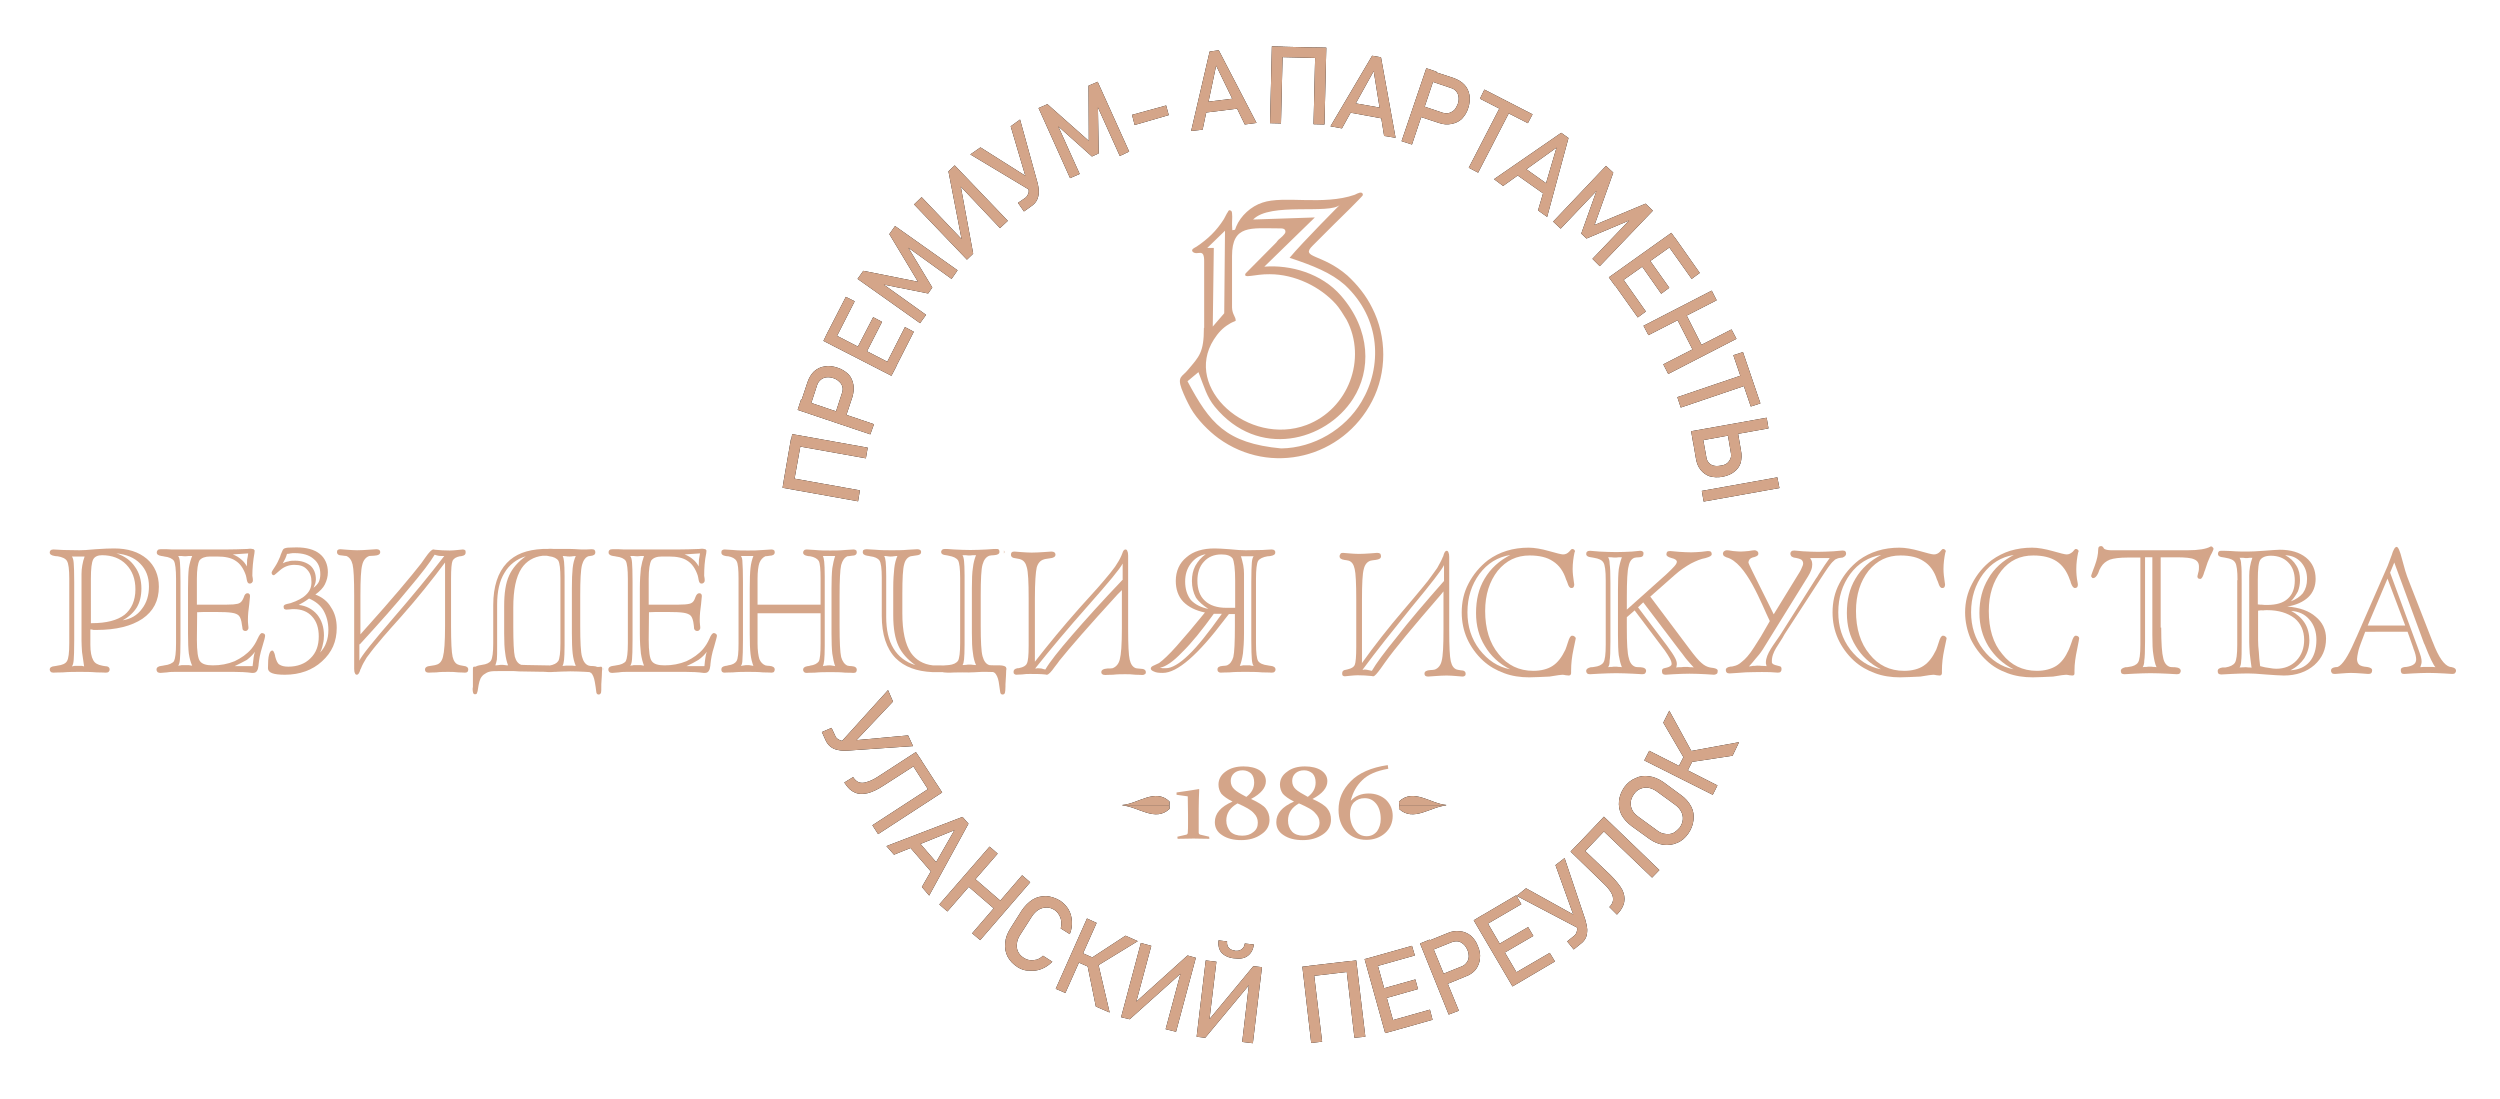 <?xml version="1.0" encoding="utf-8"?>
<!-- Generator: Adobe Illustrator 17.1.0, SVG Export Plug-In . SVG Version: 6.00 Build 0)  -->
<!DOCTYPE svg PUBLIC "-//W3C//DTD SVG 1.1//EN" "http://www.w3.org/Graphics/SVG/1.1/DTD/svg11.dtd">
<svg version="1.1" id="Layer_1" xmlns="http://www.w3.org/2000/svg" xmlns:xlink="http://www.w3.org/1999/xlink" x="0px" y="0px"
	 viewBox="0 0 960 422" enable-background="new 0 0 960 422" xml:space="preserve">
<g>
	<path d="M341,265l1.9,4.4l-15.6,16.5l-4.2-1.1L341,265z M325.9,288.2c-1.5,0.1-2.8,0.1-4.1-0.2c-1.1-0.2-2-0.6-2.8-1.2
		c-0.8-0.6-1.5-1.5-2-2.6l-1.4-3.1l3.7-1.6l1.4,3c0.2,0.6,0.6,1,1,1.3c0.5,0.3,1.1,0.6,1.7,0.7c0.7,0.1,1.5,0.1,2.4,0l22.9-2.1
		l1.9,4.1L325.9,288.2z M327.6,298.4L327.6,298.4c0.6,1,1.4,1.7,2.2,2c0.9,0.3,1.9,0.3,3-0.1c1.2-0.3,2.5-0.9,4.1-1.9l14.8-9.6
		l2.3,3.4l-14.6,9.4c-2.4,1.6-4.6,2.6-6.3,3c-1.8,0.4-3.4,0.4-4.9-0.3c-1.4-0.6-2.6-1.7-3.7-3.4l-0.3-0.4L327.6,298.4z M359.6,300.9
		l2.2,3.4l-24.6,16l-2.2-3.4L359.6,300.9z M353.1,290.9l7.7,11.9l-3.3,2.1l-7.6-11.9L353.1,290.9z M369.6,313.7l2.3,2.6l-15.1,27.6
		l-2.8-3.3l12.5-21.8l-23.2,9.4l-2.9-3.3L369.6,313.7z M351.5,321.8l10.1,11.7l-2.9,2.6l-10.2-11.8L351.5,321.8z M392.5,336.1
		l3.1,2.7L376.4,361l-3.1-2.6L392.5,336.1z M380,325.1l3.1,2.7L363.8,350l-3.1-2.7L380,325.1z M373.4,336.6l12.4,10.7l-2.6,2.9
		l-12.3-10.6L373.4,336.6z M390.8,371.4c-1.7-1.1-3-2.4-3.9-4.1c-0.8-1.6-1.1-3.3-0.9-5.2c0.1-1.8,0.8-3.7,2-5.6l4.3-6.8
		c1.2-1.8,2.6-3.2,4.3-4.3c1.5-0.9,3.2-1.3,5.1-1.3c1.8,0.1,3.5,0.7,5.3,1.7c1.4,0.9,2.5,2.1,3.3,3.4c0.8,1.4,1.2,2.8,1.3,4.5
		c0.1,1.7-0.1,3.3-0.8,5l0,0l-3.5-2.2l0,0c0.3-0.9,0.3-1.9,0.2-2.8c-0.1-0.9-0.4-1.7-0.9-2.5c-0.4-0.7-1-1.3-1.7-1.8
		c-1-0.6-2.1-1-3.1-0.9c-1.1,0-2.1,0.3-3.1,0.9c-0.9,0.6-1.8,1.5-2.5,2.6l-4.4,6.9c-0.7,1.1-1.2,2.2-1.3,3.4c-0.2,1.1,0,2.2,0.4,3.1
		c0.5,1,1.2,1.8,2.2,2.4c0.8,0.5,1.5,0.8,2.4,0.9c0.9,0.1,1.7,0,2.6-0.2c0.9-0.3,1.7-0.8,2.4-1.5l0,0l3.6,2.3l0,0
		c-1.2,1.2-2.6,2.2-4.2,2.8c-1.5,0.6-3,0.8-4.7,0.6C393.8,372.8,392.2,372.3,390.8,371.4L390.8,371.4z M418.9,368l13.3-8.7l4.7,2.1
		l-17.5,10.7L418.9,368z M417.6,370.8l4.2-0.4l4.3,18.4l-5.3-2.3L417.6,370.8z M417.4,352.7l3.7,1.7l-12,26.9l-3.7-1.6L417.4,352.7z
		 M413.9,365.2l8.4,3.7l-1.5,3.6l-8.4-3.7L413.9,365.2z M447.6,395.2l6-22.4l0.3,0.6l-20.1,18l-3.3-0.8l7.6-28.5l4,1.1l-6.1,22.7
		l-0.3-0.7l20.3-18.3l3.2,0.9l-7.6,28.4L447.6,395.2z M477,400.1l2.7-23l0.4,0.6l-17.3,20.8l-3.3-0.4l3.5-29.3l4.1,0.5l-2.8,23.3
		l-0.4-0.6l17.4-21l3.3,0.4l-3.5,29.2L477,400.1z M481.5,362.7c-0.3,1.9-1,3.3-2.3,4.3s-3,1.3-5.1,1h-0.2c-2.1-0.2-3.7-1-4.8-2.1
		c-1-1.2-1.4-2.8-1.2-4.8l3.3,0.4c-0.1,1,0.1,1.8,0.6,2.4c0.5,0.6,1.3,1,2.3,1.1l0.2,0.1c1,0.1,1.9-0.1,2.5-0.6
		c0.7-0.5,1.1-1.2,1.2-2.2L481.5,362.7z M516.7,369.3l4.1-0.5l3.5,29.3l-4.2,0.4L516.7,369.3z M500.1,371.2l4.1-0.4l3.5,29.2
		l-4.2,0.5L500.1,371.2z M502.6,370.9l16.2-1.9l0.5,4l-16.3,1.9L502.6,370.9z M524,368.3l4.1-1.1l7.9,28.4l-4.1,1.1L524,368.3z
		 M532.8,392.3l16.3-4.6l1,3.9l-16.3,4.6L532.8,392.3z M529.3,380.1l14.2-4l1,3.7l-14.1,4L529.3,380.1z M525.9,367.8l16.3-4.6
		l1.1,3.7l-16.3,4.6L525.9,367.8z M552.6,374.6l8.7-3.5c0.8-0.3,1.4-0.8,1.9-1.5c0.5-0.6,0.7-1.3,0.8-2.2c0-0.8-0.1-1.7-0.5-2.6l0,0
		c-0.4-0.9-0.9-1.7-1.5-2.2c-0.7-0.6-1.4-1-2.1-1.1c-0.8-0.1-1.6,0-2.4,0.3l-8.7,3.5l-1.5-3.5l8.6-3.5c1.6-0.7,3.1-0.9,4.7-0.7
		c1.5,0.1,2.9,0.7,4.2,1.7c1.1,1,2.1,2.3,2.7,4l0,0c0.7,1.6,1,3.2,0.8,4.8c-0.1,1.5-0.7,2.9-1.6,4.2c-1,1.2-2.3,2.1-4,2.7l-8.5,3.5
		L552.6,374.6z M545.3,362.3l3.7-1.5l11.2,27.3l-3.9,1.5L545.3,362.3z M565.9,353.4l3.5-2.1l14.9,25.4l-3.5,2.1L565.9,353.4z
		 M580.5,374.4l14.6-8.5l2,3.3l-14.6,8.6L580.5,374.4z M574.1,363.4l12.7-7.4l2,3.4l-12.7,7.4L574.1,363.4z M567.6,352.4l14.6-8.6
		l2,3.4l-14.6,8.5L567.6,352.4z M582.4,344l3.6-2.9l20,11.1v4.2L582.4,344z M608.7,353c0.4,1.4,0.7,2.7,0.8,3.9
		c0,1.1-0.1,2.2-0.5,3.1c-0.4,0.9-1.1,1.8-2.1,2.5l-2.6,2.1l-2.5-3.1l2.6-2.1c0.5-0.4,0.8-0.8,1-1.4c0.2-0.5,0.3-1.1,0.2-1.8
		c-0.1-0.6-0.2-1.4-0.5-2.3l-7.8-21.7l3.5-2.7L608.7,353z M618,348.3L618,348.3c0.8-0.8,1.3-1.7,1.4-2.6c0.1-0.9-0.1-1.9-0.7-2.9
		c-0.6-1-1.5-2.2-2.8-3.4L603.1,327l2.8-2.9l12.6,12c2,2,3.5,3.9,4.4,5.5c0.8,1.6,1.1,3.2,0.8,4.8c-0.3,1.5-1.1,3-2.5,4.5l-0.3,0.3
		L618,348.3z M613.1,316.6l2.8-3l21.3,20.5l-2.8,2.9L613.1,316.6z M604.9,325.2l9.7-10.2l2.8,2.7l-9.7,10.2L604.9,325.2z
		 M648.3,320.1c-1.2,1.7-2.6,2.9-4.4,3.6c-1.6,0.7-3.3,0.9-5.2,0.7c-1.8-0.3-3.6-1-5.4-2.3l-6.8-4.9c-1.7-1.3-3-2.7-3.9-4.4
		c-0.8-1.7-1.1-3.4-0.9-5.3c0.2-1.7,0.8-3.4,2-5.2c1.2-1.6,2.6-2.8,4.4-3.5c1.6-0.8,3.3-1,5.2-0.7c1.8,0.2,3.6,1,5.4,2.2l6.8,5
		c1.7,1.2,3,2.7,3.9,4.4s1.1,3.3,0.9,5.2C650.1,316.8,649.4,318.5,648.3,320.1L648.3,320.1z M645,317.8c0.7-1,1.1-2,1.2-3.1
		c0.1-1-0.1-2-0.6-3c-0.5-1-1.3-1.9-2.4-2.7l-7-5.1c-1-0.7-2.1-1.2-3.2-1.4c-1.1-0.2-2.1,0-3.1,0.4c-1,0.4-1.8,1.1-2.5,2.1
		c-0.7,1-1.1,2-1.2,3c-0.1,1.1,0.1,2.1,0.6,3.1c0.5,1,1.3,1.8,2.4,2.6l7,5.1c1,0.8,2.1,1.3,3.2,1.4c1.1,0.2,2.1,0.1,3.1-0.3
		C643.4,319.4,644.2,318.7,645,317.8L645,317.8z M646.7,291.2l-8-13.7l2.3-4.6l9.8,17.9L646.7,291.2z M649.5,292.6l-0.2-4.2
		l18.5-3.4l-2.5,5.2L649.5,292.6z M631.4,292l1.9-3.7l26.2,13.3l-1.8,3.6L631.4,292z M643.8,295.9l4.2-8.2l3.4,1.7l-4.2,8.2
		L643.8,295.9z"/>
	<path fill="#D4A589" d="M451.8,322 M451.8,305.2v-0.9c2.8-0.4,5.7-0.8,8.6-1.3l0.1,0.1c-0.1,2.4-0.2,4.9-0.2,7.4v4.9
		c0,1.7,0,3.2,0,4.3c0,0.4,0.2,0.7,0.6,0.8l3.4,0.8l0.1,0.8c-2.6,0-4.7-0.1-6.1-0.1s-3.4,0.1-6.1,0.1l-0.1-0.8l3.5-0.8
		c0.3-0.1,0.5-0.4,0.5-0.7c0.1-1,0.1-2.2,0.1-3.5v-3.4c0-2.6-0.1-5.1-0.1-7.1L451.8,305.2z M466.5,322 M473.3,307.8
		c-2-1-3.4-2-4.3-3c-0.7-1-1.1-2.2-1.1-3.5c0-2,0.9-3.7,2.7-5c1.9-1.4,4.2-2,6.9-2c2.5,0,4.6,0.5,6.2,1.5c1.6,1.1,2.4,2.4,2.4,4.2
		c0,2.5-1.9,4.8-5.7,6.8c2.8,1.3,4.8,2.5,5.7,3.7c0.9,1.2,1.4,2.6,1.4,4.3c0,2.2-1,4.2-3.2,5.6c-2.1,1.5-4.7,2.2-7.7,2.2
		c-2.9,0-5.4-0.6-7.3-1.9c-1.9-1.2-2.8-2.9-2.8-5C466.5,312.4,468.7,309.8,473.3,307.8L473.3,307.8z M475.2,308.5
		c-2.8,1.6-4.3,3.7-4.3,6.6c0,1.7,0.6,3.1,1.6,4.3c1.1,1,2.6,1.5,4.5,1.5c1.7,0,3.1-0.4,4.3-1.4c1.2-0.9,1.7-2.1,1.7-3.6
		c0-1.4-0.5-2.6-1.5-3.6C480.4,311,478.4,309.9,475.2,308.5L475.2,308.5z M478.6,306c2-1.5,3-3.3,3-5.5c0-1.5-0.4-2.7-1.2-3.5
		c-0.8-0.7-1.9-1.2-3.2-1.2c-1.4,0-2.5,0.4-3.3,1.1c-0.9,0.8-1.3,1.8-1.3,3c0,1.3,0.5,2.4,1.4,3.2
		C474.8,303.9,476.3,304.8,478.6,306L478.6,306z"/>
	<path fill="#D4A589" d="M490.1,322 M496.9,307.8c-2-1-3.4-2-4.3-3c-0.7-1-1.1-2.2-1.1-3.5c0-2,0.9-3.7,2.8-5c1.8-1.4,4.1-2,6.8-2
		c2.5,0,4.6,0.5,6.2,1.5c1.6,1.1,2.4,2.4,2.4,4.2c0,2.5-1.9,4.8-5.7,6.8c2.9,1.3,4.8,2.5,5.7,3.7c1,1.2,1.4,2.6,1.4,4.3
		c0,2.2-1,4.2-3.1,5.6c-2.2,1.5-4.8,2.2-7.7,2.2c-3,0-5.5-0.6-7.4-1.9c-1.9-1.2-2.8-2.9-2.8-5C490.1,312.4,492.3,309.8,496.9,307.8
		L496.9,307.8z M498.8,308.5c-2.8,1.6-4.2,3.7-4.2,6.6c0,1.7,0.5,3.1,1.6,4.3c1,1,2.5,1.5,4.4,1.5c1.7,0,3.1-0.4,4.4-1.4
		c1.1-0.9,1.7-2.1,1.7-3.6c0-1.4-0.6-2.6-1.6-3.6C504.1,311,502,309.9,498.8,308.5L498.8,308.5z M502.2,306c2-1.5,3-3.3,3-5.5
		c0-1.5-0.4-2.7-1.2-3.5c-0.8-0.7-1.9-1.2-3.2-1.2c-1.4,0-2.5,0.4-3.3,1.1c-0.9,0.8-1.3,1.8-1.3,3c0,1.3,0.5,2.4,1.4,3.2
		C498.4,303.9,500.1,304.8,502.2,306L502.2,306z"/>
	<path fill="#D4A589" d="M513.9,322 M533.1,295.2c-4.5,0.8-7.8,2.2-10,4.4c-2.2,2.1-3.6,4.7-4.4,7.8h0.1c1.7-1.8,4-2.7,6.8-2.7
		c2.5,0,4.8,0.8,6.6,2.4c1.7,1.7,2.6,3.7,2.6,6.2c0,2.6-1,4.9-2.9,6.6c-1.9,1.7-4.4,2.6-7.2,2.6c-3.2,0-5.8-1.1-7.8-3.2
		c-1.9-2.1-2.9-4.9-2.9-8.3c0-4.2,1.5-7.8,4.7-11c3-3.1,7.8-5.3,14.2-6.2L533.1,295.2z M530.2,314.5c0-2.4-0.6-4.4-1.7-5.8
		c-1.2-1.5-2.6-2.2-4.5-2.2c-1.6,0-2.9,0.5-4.1,1.6c-1,1.1-1.5,2.6-1.5,4.6c0,2.3,0.6,4.3,1.8,5.9c1.1,1.7,2.7,2.5,4.6,2.5
		c1.6,0,2.9-0.6,4-1.9C529.7,317.9,530.2,316.3,530.2,314.5L530.2,314.5z"/>
	<path d="M487.7,47.3 M505.1,18.2l4.2,0.1l-0.7,29.5l-4.2-0.1L505.1,18.2z M488.4,17.8l4.2,0.1l-0.7,29.5l-4.2-0.1L488.4,17.8z
		 M491,17.9l16.3,0.4l-0.1,4l-16.3-0.4L491,17.9z"/>
	<path d="M511.1,48.5 M526.9,21.4l3.4,0.6l5.6,30.9l-4.4-0.7l-4-24.9l-12.2,22l-4.4-0.8L526.9,21.4z M517.8,39.2l15.3,2.7l-0.7,3.9
		L517.1,43L517.8,39.2z"/>
	<path d="M457.5,50.3 M464.5,19.8l3.5-0.5l14.5,27.9l-4.5,0.6l-11-22.6l-5.2,24.6l-4.4,0.5L464.5,19.8z M461.1,39.4l15.4-1.9l0.4,4
		l-15.3,1.9L461.1,39.4z"/>
	<path d="M538.2,54.2 M545.1,40.3l8.9,3c0.8,0.2,1.6,0.3,2.4,0.1c0.7-0.2,1.4-0.6,2-1.1c0.6-0.7,1-1.4,1.4-2.4l0,0
		c0.3-0.9,0.4-1.8,0.3-2.6c-0.1-0.9-0.4-1.6-0.9-2.2c-0.5-0.6-1.2-1.1-2-1.3l-8.9-3l1.2-3.7l8.8,2.9c1.6,0.6,3,1.4,4.1,2.6
		c1,1.1,1.6,2.4,1.9,4c0.2,1.5,0.1,3.1-0.5,4.9l0,0c-0.5,1.7-1.4,3-2.5,4.2c-1.1,1-2.4,1.6-4,1.9c-1.5,0.3-3.1,0.2-4.8-0.4l-8.8-2.9
		L545.1,40.3z M547.7,26.2l3.9,1.3l-9.4,28l-4-1.3L547.7,26.2z"/>
	<path d="M438,56.2 M447.8,40.5l1,3.7L435.7,48l-1-3.9L447.8,40.5z"/>
	<path d="M556.6,60.6 M576.4,40.4l3.6,1.9l-12.4,24l-3.6-1.9L576.4,40.4z M570,34.4l18.5,9.5l-1.8,3.4l-18.4-9.4L570,34.4z"/>
	<path d="M573.6,68.7 M599.5,51l2.8,2l-8.2,30.3l-3.5-2.5l7.1-24.1l-20.5,14.7l-3.5-2.6L599.5,51z M583.6,63.2l12.7,9l-2.3,3.1
		l-12.6-8.9L583.6,63.2z"/>
	<path d="M410.8,68.4 M418,32.9l3.5-1.5l12.1,26.8l-3.6,1.7l-9.1-20.2l0.7,1.1l0.3,18.1l-2.6,1.2l-13.3-11.9l-0.5-1.6l9.1,20.2
		l-3.7,1.6l-12.1-26.9l3.4-1.5l15.9,14.1L418,32.9z"/>
	<path d="M596.3,85 M631.9,78.2l2.8,2.7l-20.4,21.3l-2.8-2.8l15.2-15.9l-0.7,1l-16.8,7.1l-2-1.9l6-16.8l1.3-1.1l-15.2,16l-2.9-2.7
		l20.3-21.4l2.8,2.6l-7.2,20.1L631.9,78.2z"/>
	<path d="M389.7,83.3 M372.6,59.3l3.9-2.7l19.3,12.2l-0.2,4.3L372.6,59.3z M398.3,69.8c0.4,1.4,0.6,2.7,0.6,4c0,1.1-0.3,2.1-0.7,3
		c-0.5,1-1.2,1.7-2.2,2.4l-2.8,2l-2.3-3.3l2.8-1.9c0.5-0.4,0.8-0.8,1-1.3c0.3-0.5,0.4-1.1,0.3-1.8c0-0.7-0.1-1.4-0.4-2.4l-6.5-22
		l3.6-2.6L398.3,69.8z"/>
	<path d="M371.3,99.8 M384,87.6l-15.9-16.8l0.7,0.1l4.9,26.5l-2.4,2.3L351,78.5l2.9-2.8l16.2,17l-0.7-0.1l-5.2-26.8l2.4-2.3
		L387,84.8L384,87.6z"/>
	<path d="M617.8,106.5 M641.8,89.4l2.4,3.4l-24,17l-2.4-3.3L641.8,89.4z M622.3,105.8l9.7,13.8l-3.1,2.3l-9.8-13.8L622.3,105.8z
		 M632.5,98.5l8.5,12l-3.1,2.3l-8.5-12.1L632.5,98.5z M643,91l9.7,13.8l-3.1,2.3l-9.8-13.8L643,91z"/>
	<path d="M631.1,125.1 M664.9,126.5l1.9,3.6l-26.2,13.5l-1.9-3.7L664.9,126.5z M657.3,111.6l1.9,3.7L633,128.7l-1.9-3.6L657.3,111.6
		z M647,119.8l7.4,14.6l-3.5,1.7l-7.4-14.5L647,119.8z"/>
	<path d="M353.2,124.2 M341.5,89.9l2.2-3.1l24,17l-2.3,3.3l-17.9-12.9l1.1,0.6l9.4,15.6l-1.6,2.3l-17.5-3.5l-1.2-1.1l17.9,12.8
		l-2.3,3.2l-24-17l2.2-3.1l21,4.2L341.5,89.9z"/>
	<path d="M641.4,144.6 M669.7,143.8l1.3,4l-25.6,8.7l-1.3-4L669.7,143.8z M669.3,135.2l6.7,19.7l-3.7,1.2l-6.7-19.7L669.3,135.2z"/>
	<path d="M342.4,144.2 M316.2,130.9l1.8-3.7l26.2,13.5l-1.9,3.6L316.2,130.9z M339.8,140.7l7.7-15.1l3.4,1.8l-7.7,15.1L339.8,140.7z
		 M328.5,134.9l6.8-13.1l3.4,1.8l-6.7,13.1L328.5,134.9z M317.1,129l7.7-15l3.4,1.7l-7.7,15.1L317.1,129z"/>
	<path d="M649.4,165.6 M653.7,167l1.5,8.3c0.1,1,0.4,1.7,0.9,2.3c0.5,0.6,1.1,1,1.9,1.2c0.8,0.2,1.7,0.2,2.7,0l0,0
		c1-0.1,1.8-0.4,2.5-0.9c0.6-0.5,1-1.1,1.3-1.8c0.3-0.7,0.3-1.5,0.1-2.5l-1.4-8.3l3.9-0.7l1.4,8.2c0.4,1.9,0.3,3.4-0.1,5
		c-0.5,1.4-1.3,2.5-2.5,3.4c-1.1,0.9-2.6,1.5-4.5,1.9l0,0c-1.8,0.3-3.4,0.2-4.9-0.2c-1.4-0.5-2.5-1.3-3.4-2.4
		c-1-1.2-1.6-2.7-1.9-4.6l-1.4-8.2L653.7,167z M678.4,160.4l0.7,4.1l-29,5.2l-0.7-4.1L678.4,160.4z M654.2,192.6l-0.7-4.1l29-5.2
		l0.8,4.1L654.2,192.6z"/>
	<path d="M334.2,166.8 M320.4,159.9l2.9-8.9c0.3-0.9,0.4-1.7,0.2-2.4c-0.2-0.8-0.6-1.5-1.2-2c-0.6-0.6-1.3-1.1-2.3-1.4l0,0
		c-0.9-0.3-1.8-0.4-2.7-0.3c-0.8,0.1-1.5,0.4-2.1,0.9c-0.6,0.5-1.1,1.1-1.4,2l-2.9,8.9l-3.7-1.3l2.9-8.7c0.6-1.7,1.4-3,2.5-4.1
		c1.2-1,2.5-1.7,4.1-1.9c1.5-0.3,3.1-0.1,4.9,0.5l0,0c1.6,0.5,3,1.4,4.2,2.5c1,1.1,1.6,2.4,1.9,4c0.3,1.5,0.1,3-0.4,4.8l-2.9,8.7
		L320.4,159.9z M306.3,157.4l1.3-4l28,9.5l-1.4,3.9L306.3,157.4z"/>
	<path d="M329.5,192.5 M303.5,170.8l0.7-4.1l29,5.2l-0.7,4.1L303.5,170.8z M300.5,187.3l0.7-4.2l29,5.2l-0.7,4.2L300.5,187.3z
		 M300.9,184.8l2.8-16.1l4,0.7l-2.9,16.1L300.9,184.8z"/>
	<path fill-rule="evenodd" clip-rule="evenodd" d="M449.1,307.8c-5.5-5.3-12.1,0.9-18.1,1.3l0.1,0.1h18V307.8z"/>
	<path fill-rule="evenodd" clip-rule="evenodd" d="M449.1,310.6c-5.5,5.2-12.1-0.9-18.1-1.3l0.1-0.1h18V310.6z"/>
	<path fill-rule="evenodd" clip-rule="evenodd" d="M537.2,307.8c5.6-5.3,12.2,0.9,18.2,1.3l-0.2,0.1h-17.9L537.2,307.8z"/>
	<path fill-rule="evenodd" clip-rule="evenodd" d="M537.2,310.6c5.6,5.2,12.2-0.9,18.2-1.3l-0.2-0.1h-17.9L537.2,310.6z"/>
	<path fill="#D4A589" d="M341,265l1.9,4.4l-15.6,16.5l-4.2-1.1L341,265z M325.9,288.2c-1.5,0.1-2.8,0.1-4.1-0.2
		c-1.1-0.2-2-0.6-2.8-1.2c-0.8-0.6-1.5-1.5-2-2.6l-1.4-3.1l3.7-1.6l1.4,3c0.2,0.6,0.6,1,1,1.3c0.5,0.3,1.1,0.6,1.7,0.7
		c0.7,0.1,1.5,0.1,2.4,0l22.9-2.1l1.9,4.1L325.9,288.2z M327.6,298.4L327.6,298.4c0.6,1,1.4,1.7,2.2,2c0.9,0.3,1.9,0.3,3-0.1
		c1.2-0.3,2.5-0.9,4.1-1.9l14.8-9.6l2.3,3.4l-14.6,9.4c-2.4,1.6-4.6,2.6-6.3,3c-1.8,0.4-3.4,0.4-4.9-0.3c-1.4-0.6-2.6-1.7-3.7-3.4
		l-0.3-0.4L327.6,298.4z M359.6,300.9l2.2,3.4l-24.6,16l-2.2-3.4L359.6,300.9z M353.1,290.9l7.7,11.9l-3.3,2.1l-7.6-11.9
		L353.1,290.9z M369.6,313.7l2.3,2.6l-15.1,27.6l-2.8-3.3l12.5-21.8l-23.2,9.4l-2.9-3.3L369.6,313.7z M351.5,321.8l10.1,11.7
		l-2.9,2.6l-10.2-11.8L351.5,321.8z M392.5,336.1l3.1,2.7L376.4,361l-3.1-2.6L392.5,336.1z M380,325.1l3.1,2.7L363.8,350l-3.1-2.7
		L380,325.1z M373.4,336.6l12.4,10.7l-2.6,2.9l-12.3-10.6L373.4,336.6z M390.8,371.4c-1.7-1.1-3-2.4-3.9-4.1
		c-0.8-1.6-1.1-3.3-0.9-5.2c0.1-1.8,0.8-3.7,2-5.6l4.3-6.8c1.2-1.8,2.6-3.2,4.3-4.3c1.5-0.9,3.2-1.3,5.1-1.3
		c1.8,0.1,3.5,0.7,5.3,1.7c1.4,0.9,2.5,2.1,3.3,3.4c0.8,1.4,1.2,2.8,1.3,4.5c0.1,1.7-0.1,3.3-0.8,5l0,0l-3.5-2.2l0,0
		c0.3-0.9,0.3-1.9,0.2-2.8c-0.1-0.9-0.4-1.7-0.9-2.5c-0.4-0.7-1-1.3-1.7-1.8c-1-0.6-2.1-1-3.1-0.9c-1.1,0-2.1,0.3-3.1,0.9
		c-0.9,0.6-1.8,1.5-2.5,2.6l-4.4,6.9c-0.7,1.1-1.2,2.2-1.3,3.4c-0.2,1.1,0,2.2,0.4,3.1c0.5,1,1.2,1.8,2.2,2.4
		c0.8,0.5,1.5,0.8,2.4,0.9c0.9,0.1,1.7,0,2.6-0.2c0.9-0.3,1.7-0.8,2.4-1.5l0,0l3.6,2.3l0,0c-1.2,1.2-2.6,2.2-4.2,2.8
		c-1.5,0.6-3,0.8-4.7,0.6C393.8,372.8,392.2,372.3,390.8,371.4L390.8,371.4z M418.9,368l13.3-8.7l4.7,2.1l-17.5,10.7L418.9,368z
		 M417.6,370.8l4.2-0.4l4.3,18.4l-5.3-2.3L417.6,370.8z M417.4,352.7l3.7,1.7l-12,26.9l-3.7-1.6L417.4,352.7z M413.9,365.2l8.4,3.7
		l-1.5,3.6l-8.4-3.7L413.9,365.2z M447.6,395.2l6-22.4l0.3,0.6l-20.1,18l-3.3-0.8l7.6-28.5l4,1.1l-6.1,22.7l-0.3-0.7l20.3-18.3
		l3.2,0.9l-7.6,28.4L447.6,395.2z M477,400.1l2.7-23l0.4,0.6l-17.3,20.8l-3.3-0.4l3.5-29.3l4.1,0.5l-2.8,23.3l-0.4-0.6l17.4-21
		l3.3,0.4l-3.5,29.2L477,400.1z M481.5,362.7c-0.3,1.9-1,3.3-2.3,4.3s-3,1.3-5.1,1h-0.2c-2.1-0.2-3.7-1-4.8-2.1
		c-1-1.2-1.4-2.8-1.2-4.8l3.3,0.4c-0.1,1,0.1,1.8,0.6,2.4c0.5,0.6,1.3,1,2.3,1.1l0.2,0.1c1,0.1,1.9-0.1,2.5-0.6
		c0.7-0.5,1.1-1.2,1.2-2.2L481.5,362.7z M516.7,369.3l4.1-0.5l3.5,29.3l-4.2,0.4L516.7,369.3z M500.1,371.2l4.1-0.4l3.5,29.2
		l-4.2,0.5L500.1,371.2z M502.6,370.9l16.2-1.9l0.5,4l-16.3,1.9L502.6,370.9z M524,368.3l4.1-1.1l7.9,28.4l-4.1,1.1L524,368.3z
		 M532.8,392.3l16.3-4.6l1,3.9l-16.3,4.6L532.8,392.3z M529.3,380.1l14.2-4l1,3.7l-14.1,4L529.3,380.1z M525.9,367.8l16.3-4.6
		l1.1,3.7l-16.3,4.6L525.9,367.8z M552.6,374.6l8.7-3.5c0.8-0.3,1.4-0.8,1.9-1.5c0.5-0.6,0.7-1.3,0.8-2.2c0-0.8-0.1-1.7-0.5-2.6l0,0
		c-0.4-0.9-0.9-1.7-1.5-2.2c-0.7-0.6-1.4-1-2.1-1.1c-0.8-0.1-1.6,0-2.4,0.3l-8.7,3.5l-1.5-3.5l8.6-3.5c1.6-0.7,3.1-0.9,4.7-0.7
		c1.5,0.1,2.9,0.7,4.2,1.7c1.1,1,2.1,2.3,2.7,4l0,0c0.7,1.6,1,3.2,0.8,4.8c-0.1,1.5-0.7,2.9-1.6,4.2c-1,1.2-2.3,2.1-4,2.7l-8.5,3.5
		L552.6,374.6z M545.3,362.3l3.7-1.5l11.2,27.3l-3.9,1.5L545.3,362.3z M565.9,353.4l3.5-2.1l14.9,25.4l-3.5,2.1L565.9,353.4z
		 M580.5,374.4l14.6-8.5l2,3.3l-14.6,8.6L580.5,374.4z M574.1,363.4l12.7-7.4l2,3.4l-12.7,7.4L574.1,363.4z M567.6,352.4l14.6-8.6
		l2,3.4l-14.6,8.5L567.6,352.4z M582.4,344l3.6-2.9l20,11.1v4.2L582.4,344z M608.7,353c0.4,1.4,0.7,2.7,0.8,3.9
		c0,1.1-0.1,2.2-0.5,3.1c-0.4,0.9-1.1,1.8-2.1,2.5l-2.6,2.1l-2.5-3.1l2.6-2.1c0.5-0.4,0.8-0.8,1-1.4c0.2-0.5,0.3-1.1,0.2-1.8
		c-0.1-0.6-0.2-1.4-0.5-2.3l-7.8-21.7l3.5-2.7L608.7,353z M618,348.3L618,348.3c0.8-0.8,1.3-1.7,1.4-2.6c0.1-0.9-0.1-1.9-0.7-2.9
		c-0.6-1-1.5-2.2-2.8-3.4L603.1,327l2.8-2.9l12.6,12c2,2,3.5,3.9,4.4,5.5c0.8,1.6,1.1,3.2,0.8,4.8c-0.3,1.5-1.1,3-2.5,4.5l-0.3,0.3
		L618,348.3z M613.1,316.6l2.8-3l21.3,20.5l-2.8,2.9L613.1,316.6z M604.9,325.2l9.7-10.2l2.8,2.7l-9.7,10.2L604.9,325.2z
		 M648.3,320.1c-1.2,1.7-2.6,2.9-4.4,3.6c-1.6,0.7-3.3,0.9-5.2,0.7c-1.8-0.3-3.6-1-5.4-2.3l-6.8-4.9c-1.7-1.3-3-2.7-3.9-4.4
		c-0.8-1.7-1.1-3.4-0.9-5.3c0.2-1.7,0.8-3.4,2-5.2c1.2-1.6,2.6-2.8,4.4-3.5c1.6-0.8,3.3-1,5.2-0.7c1.8,0.2,3.6,1,5.4,2.2l6.8,5
		c1.7,1.2,3,2.7,3.9,4.4s1.1,3.3,0.9,5.2C650.1,316.8,649.4,318.5,648.3,320.1L648.3,320.1z M645,317.8c0.7-1,1.1-2,1.2-3.1
		c0.1-1-0.1-2-0.6-3c-0.5-1-1.3-1.9-2.4-2.7l-7-5.1c-1-0.7-2.1-1.2-3.2-1.4c-1.1-0.2-2.1,0-3.1,0.4c-1,0.4-1.8,1.1-2.5,2.1
		c-0.7,1-1.1,2-1.2,3c-0.1,1.1,0.1,2.1,0.6,3.1c0.5,1,1.3,1.8,2.4,2.6l7,5.1c1,0.8,2.1,1.3,3.2,1.4c1.1,0.2,2.1,0.1,3.1-0.3
		C643.4,319.4,644.2,318.7,645,317.8L645,317.8z M646.7,291.2l-8-13.7l2.3-4.6l9.8,17.9L646.7,291.2z M649.5,292.6l-0.2-4.2
		l18.5-3.4l-2.5,5.2L649.5,292.6z M631.4,292l1.9-3.7l26.2,13.3l-1.8,3.6L631.4,292z M643.8,295.9l4.2-8.2l3.4,1.7l-4.2,8.2
		L643.8,295.9z"/>
	<path fill="#D4A589" d="M487.7,47.3 M505.1,18.2l4.2,0.1l-0.7,29.5l-4.2-0.1L505.1,18.2z M488.4,17.8l4.2,0.1l-0.7,29.5l-4.2-0.1
		L488.4,17.8z M491,17.9l16.3,0.4l-0.1,4l-16.3-0.4L491,17.9z"/>
	<path fill="#D4A589" d="M511.1,48.5 M526.9,21.4l3.4,0.6l5.6,30.9l-4.4-0.7l-4-24.9l-12.2,22l-4.4-0.8L526.9,21.4z M517.8,39.2
		l15.3,2.7l-0.7,3.9L517.1,43L517.8,39.2z"/>
	<path fill="#D4A589" d="M457.5,50.3 M464.5,19.8l3.5-0.5l14.5,27.9l-4.5,0.6l-11-22.6l-5.2,24.6l-4.4,0.5L464.5,19.8z M461.1,39.4
		l15.4-1.9l0.4,4l-15.3,1.9L461.1,39.4z"/>
	<path fill="#D4A589" d="M538.2,54.2 M545.1,40.3l8.9,3c0.8,0.2,1.6,0.3,2.4,0.1c0.7-0.2,1.4-0.6,2-1.1c0.6-0.7,1-1.4,1.4-2.4l0,0
		c0.3-0.9,0.4-1.8,0.3-2.6c-0.1-0.9-0.4-1.6-0.9-2.2c-0.5-0.6-1.2-1.1-2-1.3l-8.9-3l1.2-3.7l8.8,2.9c1.6,0.6,3,1.4,4.1,2.6
		c1,1.1,1.6,2.4,1.9,4c0.2,1.5,0.1,3.1-0.5,4.9l0,0c-0.5,1.7-1.4,3-2.5,4.2c-1.1,1-2.4,1.6-4,1.9c-1.5,0.3-3.1,0.2-4.8-0.4l-8.8-2.9
		L545.1,40.3z M547.7,26.2l3.9,1.3l-9.4,28l-4-1.3L547.7,26.2z"/>
	<path fill="#D4A589" d="M438,56.2 M447.8,40.5l1,3.7L435.7,48l-1-3.9L447.8,40.5z"/>
	<path fill="#D4A589" d="M556.6,60.6 M576.4,40.4l3.6,1.9l-12.4,24l-3.6-1.9L576.4,40.4z M570,34.4l18.5,9.5l-1.8,3.4l-18.4-9.4
		L570,34.4z"/>
	<path fill="#D4A589" d="M573.6,68.7 M599.5,51l2.8,2l-8.2,30.3l-3.5-2.5l7.1-24.1l-20.5,14.7l-3.5-2.6L599.5,51z M583.6,63.2
		l12.7,9l-2.3,3.1l-12.6-8.9L583.6,63.2z"/>
	<path fill="#D4A589" d="M410.8,68.4 M418,32.9l3.5-1.5l12.1,26.8l-3.6,1.7l-9.1-20.2l0.7,1.1l0.3,18.1l-2.6,1.2l-13.3-11.9
		l-0.5-1.6l9.1,20.2l-3.7,1.6l-12.1-26.9l3.4-1.5l15.9,14.1L418,32.9z"/>
	<path fill="#D4A589" d="M596.3,85 M631.9,78.2l2.8,2.7l-20.4,21.3l-2.8-2.8l15.2-15.9l-0.7,1l-16.8,7.1l-2-1.9l6-16.8l1.3-1.1
		l-15.2,16l-2.9-2.7l20.3-21.4l2.8,2.6l-7.2,20.1L631.9,78.2z"/>
	<path fill="#D4A589" d="M389.7,83.3 M372.6,59.3l3.9-2.7l19.3,12.2l-0.2,4.3L372.6,59.3z M398.3,69.8c0.4,1.4,0.6,2.7,0.6,4
		c0,1.1-0.3,2.1-0.7,3c-0.5,1-1.2,1.7-2.2,2.4l-2.8,2l-2.3-3.3l2.8-1.9c0.5-0.4,0.8-0.8,1-1.3c0.3-0.5,0.4-1.1,0.3-1.8
		c0-0.7-0.1-1.4-0.4-2.4l-6.5-22l3.6-2.6L398.3,69.8z"/>
	<path fill="#D4A589" d="M371.3,99.8 M384,87.6l-15.9-16.8l0.7,0.1l4.9,26.5l-2.4,2.3L351,78.5l2.9-2.8l16.2,17l-0.7-0.1l-5.2-26.8
		l2.4-2.3L387,84.8L384,87.6z"/>
	<path fill="#D4A589" d="M617.8,106.5 M641.8,89.4l2.4,3.4l-24,17l-2.4-3.3L641.8,89.4z M622.3,105.8l9.7,13.8l-3.1,2.3l-9.8-13.8
		L622.3,105.8z M632.5,98.5l8.5,12l-3.1,2.3l-8.5-12.1L632.5,98.5z M643,91l9.7,13.8l-3.1,2.3l-9.8-13.8L643,91z"/>
	<path fill="#D4A589" d="M631.1,125.1 M664.9,126.5l1.9,3.6l-26.2,13.5l-1.9-3.7L664.9,126.5z M657.3,111.6l1.9,3.7L633,128.7
		l-1.9-3.6L657.3,111.6z M647,119.8l7.4,14.6l-3.5,1.7l-7.4-14.5L647,119.8z"/>
	<path fill="#D4A589" d="M353.2,124.2 M341.5,89.9l2.2-3.1l24,17l-2.3,3.3l-17.9-12.9l1.1,0.6l9.4,15.6l-1.6,2.3l-17.5-3.5l-1.2-1.1
		l17.9,12.8l-2.3,3.2l-24-17l2.2-3.1l21,4.2L341.5,89.9z"/>
	<path fill="#D4A589" d="M641.4,144.6 M669.7,143.8l1.3,4l-25.6,8.7l-1.3-4L669.7,143.8z M669.3,135.2l6.7,19.7l-3.7,1.2l-6.7-19.7
		L669.3,135.2z"/>
	<path fill="#D4A589" d="M342.4,144.2 M316.2,130.9l1.8-3.7l26.2,13.5l-1.9,3.6L316.2,130.9z M339.8,140.7l7.7-15.1l3.4,1.8
		l-7.7,15.1L339.8,140.7z M328.5,134.9l6.8-13.1l3.4,1.8l-6.7,13.1L328.5,134.9z M317.1,129l7.7-15l3.4,1.7l-7.7,15.1L317.1,129z"/>
	<path fill="#D4A589" d="M649.4,165.6 M653.7,167l1.5,8.3c0.1,1,0.4,1.7,0.9,2.3c0.5,0.6,1.1,1,1.9,1.2c0.8,0.2,1.7,0.2,2.7,0l0,0
		c1-0.1,1.8-0.4,2.5-0.9c0.6-0.5,1-1.1,1.3-1.8c0.3-0.7,0.3-1.5,0.1-2.5l-1.4-8.3l3.9-0.7l1.4,8.2c0.4,1.9,0.3,3.4-0.1,5
		c-0.5,1.4-1.3,2.5-2.5,3.4c-1.1,0.9-2.6,1.5-4.5,1.9l0,0c-1.8,0.3-3.4,0.2-4.9-0.2c-1.4-0.5-2.5-1.3-3.4-2.4
		c-1-1.2-1.6-2.7-1.9-4.6l-1.4-8.2L653.7,167z M678.4,160.4l0.7,4.1l-29,5.2l-0.7-4.1L678.4,160.4z M654.2,192.6l-0.7-4.1l29-5.2
		l0.8,4.1L654.2,192.6z"/>
	<path fill="#D4A589" d="M334.2,166.8 M320.4,159.9l2.9-8.9c0.3-0.9,0.4-1.7,0.2-2.4c-0.2-0.8-0.6-1.5-1.2-2
		c-0.6-0.6-1.3-1.1-2.3-1.4l0,0c-0.9-0.3-1.8-0.4-2.7-0.3c-0.8,0.1-1.5,0.4-2.1,0.9c-0.6,0.5-1.1,1.1-1.4,2l-2.9,8.9l-3.7-1.3
		l2.9-8.7c0.6-1.7,1.4-3,2.5-4.1c1.2-1,2.5-1.7,4.1-1.9c1.5-0.3,3.1-0.1,4.9,0.5l0,0c1.6,0.5,3,1.4,4.2,2.5c1,1.1,1.6,2.4,1.9,4
		c0.3,1.5,0.1,3-0.4,4.8l-2.9,8.7L320.4,159.9z M306.3,157.4l1.3-4l28,9.5l-1.4,3.9L306.3,157.4z"/>
	<path fill="#D4A589" d="M329.5,192.5 M303.5,170.8l0.7-4.1l29,5.2l-0.7,4.1L303.5,170.8z M300.5,187.3l0.7-4.2l29,5.2l-0.7,4.2
		L300.5,187.3z M300.9,184.8l2.8-16.1l4,0.7l-2.9,16.1L300.9,184.8z"/>
	<path fill-rule="evenodd" clip-rule="evenodd" fill="#D4A589" d="M449.1,307.8c-5.5-5.3-12.1,0.9-18.1,1.3l0.1,0.1h18V307.8z"/>
	<path fill-rule="evenodd" clip-rule="evenodd" fill="#D4A589" d="M449.1,310.6c-5.5,5.2-12.1-0.9-18.1-1.3l0.1-0.1h18V310.6z"/>
	<path fill-rule="evenodd" clip-rule="evenodd" fill="#D4A589" d="M537.2,307.8c5.6-5.3,12.2,0.9,18.2,1.3l-0.2,0.1h-17.9
		L537.2,307.8z"/>
	<path fill-rule="evenodd" clip-rule="evenodd" fill="#D4A589" d="M537.2,310.6c5.6,5.2,12.2-0.9,18.2-1.3l-0.2-0.1h-17.9
		L537.2,310.6z"/>
	<path fill-rule="evenodd" clip-rule="evenodd" fill="#D4A589" d="M474.5,123.2c0.1-1.6-1.3-2.3-1.4-5.1V98.3
		c0-12.1,7.3-10.6,18-10.6c1.1,0,2.6-0.1,2.5,1.4c-0.1,0.9-1.9,2.3-2.6,2.9c-0.4,0.4-0.6,0.7-0.9,1.1L478.3,105
		c-1.1,2.2,3.5,0.2,9.3,0.3c9.6,0,19.4,4.8,25.4,11.5c1.2,1.3,3.1,4.3,4.1,6c7.9,15,0.7,34.3-15.4,40.4
		c-22.2,8.3-47.5-14.1-35.6-32.8c1.6-2.5,3.4-4.5,5.8-5.9C472.9,123.8,473.7,123.6,474.5,123.2L474.5,123.2z M481.2,84.3
		c6.5-6.8,29.4-1.8,33.4-5.7c1.2-1.3-14.7,14.7-19.4,20.4c9.1,3,16,5.8,21.2,10.4c14,13,14.4,31.5,6.4,44.9
		c-6.3,10.6-18.3,17.7-30.8,17.9c-21.3-2-27.5-9.8-36-25.8l4.2-3.5c2.3,5.9,3.2,9.5,6.3,13.3c16.6,20.2,42.6,13.3,53.1-3.1
		c6.9-10.8,6.9-26.3-4.7-39.6c-7.4-8.5-19.3-11.9-29.4-11.1l19.4-18.9L481.2,84.3z M463.6,95.2l6.8-6.6l-0.3,31.7l-4.4,5.1l0.4-30.2
		H463.6z M462.3,125.9c0,9.5-1.8,11-6.2,16.2c-2,2.5-4.1,2.4-2.4,7.1c1.1,2.9,2.2,5.1,3.5,7.5c2.5,4.4,7,8.9,10.7,11.6
		c20.1,14.6,47.8,7.5,59-14.3c5.7-11,5.7-24.7,0-35.8c-2.3-4.7-5.7-8.9-9.5-12.4c-9.9-8.6-18.3-6.6-13.3-11.5l8.2-8.2
		c1.3-1.2,10.8-10.6,11-11.1c0.2-0.8-0.5-1.2-1.2-1c-0.5,0.1-1.3,0.5-1.9,0.8c-12,4.2-27.2,0.2-35.4,3c-4.4,1.4-8.4,5.1-10.1,9.2
		c-0.5,1.2-0.1,1.3-1.5,1.4l-0.1-2.3c0-1.3,0.3-4.7-0.3-5.1c-0.9-0.6-1.1,0-1.3,0.4c-0.6,0.8-1,1.9-1.5,2.7
		c-2.9,4.6-6.2,7.7-10.5,10.6c-0.8,0.5-2.3,1-1.5,2c1.9,1.7,4.5-1.9,4.4,3.9V125.9z"/>
	<path fill="#D4A589" d="M19.1,258 M47.1,238.2c3.1-0.5,5.6-1.9,7.4-4.4c1.8-2.3,2.7-5.2,2.7-8.6c0-3.6-1.1-6.5-3.4-8.8
		c-2.2-2.3-5.3-3.5-9.1-3.9c3.1,1,5.5,2.7,7.1,5.1c1.7,2.3,2.5,5.2,2.5,8.4c0,2.8-0.6,5.3-1.8,7.3C51.3,235.2,49.5,236.9,47.1,238.2
		L47.1,238.2z M34.7,241.7v5.9c0,2.7,0.4,4.7,1.1,5.9c0.6,1.2,1.8,1.8,3.4,2.1c0.3,0.1,0.6,0.1,1.1,0.2c1.2,0,1.8,0.5,1.8,1.3
		c0,0.4-0.2,0.7-0.4,0.9c-0.2,0.2-0.6,0.3-1.1,0.3c-0.2,0-1.3-0.1-3.5-0.1c-2.3-0.2-4.4-0.2-6.5-0.2c-2,0-4.2,0-6.5,0.2
		c-2.2,0-3.4,0.1-3.5,0.1c-0.5,0-0.9-0.1-1.1-0.3c-0.2-0.2-0.4-0.5-0.4-0.9c0-0.8,0.7-1.2,1.9-1.3c0.5-0.1,0.8-0.1,1.1-0.2
		c1.8-0.2,3.1-0.8,3.6-1.7c0.6-0.9,0.9-3.2,0.9-6.9v-24.8c0-3.5-0.3-5.9-0.9-6.8c-0.5-0.9-1.8-1.5-3.6-1.8c-0.3,0-0.7,0-1.1-0.1
		c-1.2-0.2-1.9-0.6-1.9-1.3c0-0.5,0.2-0.8,0.4-0.9c0.2-0.2,0.6-0.3,1.1-0.3c0.3,0,1.5,0.1,3.7,0.2c2.2,0,4.3,0.1,6.2,0.1
		c1.2,0,3.3-0.1,6.3-0.4c2.9-0.2,5.3-0.3,7-0.3c5.3,0,9.4,1.3,12.6,4c3,2.6,4.6,6.3,4.6,10.7c0,5.4-2.1,9.4-6.3,12.3
		c-4.2,2.8-10,4.3-17.7,4.3c-0.3,0-0.6,0-1.1,0C35.4,241.7,35,241.7,34.7,241.7L34.7,241.7z M31.3,246v-25.6c0-1.1,0.1-2.2,0.3-3.3
		c0.2-1.2,0.5-2.4,0.9-3.4c-0.2,0-0.6,0-1.1,0s-0.9,0-1.2,0s-0.6,0-1.2,0c-0.6,0-1,0-1.4,0c0.4,0.5,0.6,1.3,0.7,2.5
		c0.1,1.2,0.2,3.6,0.2,7.4v22.3c0,3.9-0.1,6.3-0.2,7.5c-0.1,1.2-0.3,2-0.7,2.5c0.3-0.1,0.7-0.1,1-0.2c0.3,0,0.8,0,1.5,0
		c0.6,0,1.1,0,1.4,0c0.3,0.1,0.5,0.1,0.8,0.2c-0.3-2.1-0.6-3.9-0.8-5.5C31.4,248.7,31.3,247.3,31.3,246L31.3,246z M34.7,239.3h0.6
		c5.6,0,9.7-1.1,12.5-3.2c2.7-2.2,4.2-5.5,4.2-9.8c0-4-1.2-7.1-3.5-9.5c-2.3-2.4-5.5-3.6-9.3-3.6c-1.6,0-2.8,0.5-3.4,1.6
		c-0.6,1.1-0.9,3.6-0.9,7.4V239.3z"/>
	<path fill="#D4A589" d="M60,258 M89.4,212.9c1.3,0.5,2.3,1.1,3.2,1.9c0.9,0.7,1.6,1.6,2.2,2.7c0-0.9,0.1-1.8,0.1-2.6
		c0.2-0.8,0.3-1.6,0.4-2.4L89.4,212.9z M90.1,255.8H97c0.2-1.5,0.3-2.7,0.4-3.4c0.1-0.8,0.3-1.5,0.5-2.1c-0.8,1.1-1.8,2.1-3.1,3.1
		C93.3,254.2,91.8,255,90.1,255.8L90.1,255.8z M67.3,258c-0.9,0-2,0-3.2,0.2c-1.3,0.1-2.1,0.2-2.5,0.2c-0.4,0-0.8-0.1-1.1-0.3
		c-0.2-0.2-0.4-0.6-0.4-1c0-0.8,0.7-1.3,1.9-1.4c0.5-0.1,0.8-0.1,1.1-0.2c1.8-0.2,3.1-0.8,3.7-1.6c0.5-1,0.8-3.2,0.8-6.9v-24.8
		c0-3.5-0.3-5.9-0.8-6.8c-0.6-0.9-1.9-1.5-3.7-1.7c-0.2-0.1-0.6-0.1-1.1-0.2c-1.2-0.2-1.8-0.6-1.8-1.3c0-0.5,0.2-0.8,0.4-1
		c0.2-0.2,0.6-0.3,1.1-0.3c0.3,0,1.1,0,2.4,0c1.2,0.1,2.3,0.1,3.2,0.1h19.2c2.8,0,5.8-0.1,8.5-0.2c0.7-0.1,1.1-0.1,1.3-0.1l0,0
		l1.1,0.2c0.1,0.2,0.3,0.3,0.3,0.4c0.1,0.1,0.1,0.1,0.1,0.2s-0.1,0.4-0.1,0.9c-0.5,2.8-0.8,5.8-0.8,8.7c0,0,0,0.2,0.1,0.6
		c0.1,0.5,0.1,0.8,0.1,1.3c0,0.3-0.2,0.6-0.4,0.8s-0.5,0.3-0.8,0.3c-0.6,0-0.9-0.4-1.1-1.3c-0.1-0.8-0.3-1.4-0.4-1.9
		c-0.9-2.6-2.2-4.5-4-5.6c-1.6-1.1-4-1.6-7-1.6h-2.7c-1.9,0-3.3,0.5-4.1,1.5c-0.6,1.1-1,3.4-1,7v10c1,0,2,0,3.1,0s2.7,0,4.6,0
		c2.8,0,4.9,0,6.3-0.1c1.2-0.1,2.1-0.3,2.5-0.6c0.6-0.3,1.1-1.1,1.5-2.1c0.3-1.1,0.8-1.6,1.4-1.6c0.4,0,0.6,0.1,0.7,0.3
		c0.3,0.2,0.3,0.5,0.3,0.9c0,0.1-0.1,1.1-0.3,3.1c-0.3,2-0.5,4-0.5,5.9c0,0.5,0,1.2,0.1,1.9c0.1,0.7,0.1,1.1,0.1,1.3
		c0,0.2-0.1,0.5-0.4,0.8c-0.2,0.2-0.4,0.3-0.8,0.3c-0.3,0-0.6-0.1-0.8-0.3c-0.2-0.2-0.3-0.4-0.3-0.7s-0.1-0.7-0.2-1.3
		c-0.2-1.8-0.6-3-1.2-3.6c-0.5-0.5-1.3-0.9-2.7-1.1c-1.2-0.2-3.3-0.3-6.3-0.3c-1.8,0-3.1,0-4.3,0c-1,0-1.9,0.1-2.7,0.1l-0.1,10.5
		c0,4.6,0.4,7.3,1.2,8.3c0.8,1.1,2.4,1.6,4.9,1.6c3,0,5.7-0.5,8.4-1.6c2.5-1.2,4.7-2.7,6.4-4.7c0.9-1.1,1.7-2.3,2.4-3.9
		c0.7-1.5,1.2-2.2,1.7-2.2c0.3,0,0.6,0.1,0.9,0.3c0.2,0.2,0.3,0.4,0.3,0.7c0,0.4-0.3,1.8-1.1,4.3s-1.2,4.7-1.4,6.7
		c0,0.1,0,0.2,0,0.3c-0.2,2-0.8,3-2.1,3c0,0-0.2,0-0.5,0c-2.2-0.3-4.5-0.4-6.9-0.4H67.3z M72.2,243.3V226c0-3.2,0.1-6,0.3-7.8
		c0.3-1.8,0.7-3.3,1.3-4.7c-0.3,0-0.8,0-1.4,0c-0.5,0.1-1,0.1-1.3,0.1c-0.3,0-0.7,0-1.4-0.1c-0.5,0-1,0-1.3,0
		c0.4,0.5,0.6,1.3,0.7,2.5c0.1,1.2,0.2,3.6,0.2,7.4v22.3c0,3.9-0.1,6.3-0.2,7.4c-0.1,1.2-0.3,2.1-0.7,2.5c0.5,0,1-0.1,1.4-0.2
		c0.5,0,1,0,1.4,0c0.4,0,0.9,0,1.3,0c0.5,0.1,0.9,0.2,1.3,0.2c-0.6-1.2-1-2.8-1.3-4.7C72.3,249.2,72.2,246.6,72.2,243.3L72.2,243.3z
		"/>
	<path fill="#D4A589" d="M102.9,258 M114.7,232.3c2.9,0.3,5.3,1.6,7.1,3.7c1.7,2.1,2.6,4.8,2.6,8c0,1.1-0.1,2.2-0.4,3.3
		c-0.2,1.1-0.5,2.1-1.1,3.3c1.1-1.2,1.9-2.4,2.4-3.9c0.5-1.3,0.8-2.9,0.8-4.8c0-2.9-0.7-5.4-1.9-7.5c-1.2-2-3-3.5-5.6-4.6v0.1
		C117.1,231,115.8,231.7,114.7,232.3L114.7,232.3z M120.4,225.7c0.8-0.6,1.5-1.3,2-2.2c0.4-0.9,0.6-1.9,0.6-3c0-2.5-0.8-4.5-2.6-5.9
		c-1.7-1.5-4.2-2.2-7.3-2.2c-0.5,0-1,0-1.5,0.1c-0.4,0.1-0.9,0.2-1.4,0.2c-0.2,0.7-0.4,1.3-0.7,1.9c-0.3,0.6-0.6,1.2-0.9,1.7
		c0.6-0.3,1.3-0.6,2.1-0.7c0.8-0.3,1.7-0.3,2.7-0.3c2.3,0,4.3,0.7,5.8,1.9c1.4,1.3,2.1,3.1,2.1,5.3c0,0.4-0.1,0.9-0.2,1.4
		C120.9,224.4,120.7,225.1,120.4,225.7L120.4,225.7z M121.1,228.3c2.6,1,4.7,2.6,6,4.9c1.5,2.2,2.2,4.9,2.2,7.9
		c0,5.2-1.8,9.4-5.7,12.9c-3.6,3.3-8.5,5.1-14.2,5.1c-2.2,0-3.9-0.2-4.9-0.6c-1.1-0.4-1.6-1.1-1.6-1.9c0-2.3,0.1-4.1,0.4-5.1
		c0.3-1.2,0.7-1.7,1.3-1.7c0.3,0,0.7,0.6,1,1.8c0,0.3,0.1,0.4,0.1,0.6c0.4,1.5,0.9,2.6,1.6,3c0.8,0.5,1.8,0.8,3.4,0.8
		c3.5,0,6.4-1.1,8.5-3.2c2.2-2.1,3.2-4.9,3.2-8.4c0-3.2-0.8-5.8-2.6-7.7c-1.7-1.9-4.1-2.8-7-2.8c-0.4,0-0.9,0-1.5,0.1
		c-0.7,0-1.1,0.1-1.3,0.1c-0.3,0-0.6-0.1-0.9-0.3c-0.1-0.2-0.2-0.5-0.2-0.9c0-0.5,0.5-0.8,1.4-1c0.6-0.1,1-0.2,1.3-0.3
		c2.7-0.9,4.8-2,6.1-3.4c1.3-1.3,1.9-2.8,1.9-4.7c0-2.1-0.5-3.6-1.8-4.9c-1.1-1.2-2.6-1.7-4.8-1.7c-2,0-3.9,0.7-5.4,2
		c-1.5,1.3-2.3,2-2.4,2c-0.2,0-0.5-0.1-0.7-0.3c-0.1-0.2-0.2-0.4-0.2-0.7s0.4-1,1.3-2.3c0.8-1.2,1.4-2.5,1.9-3.7
		c0.1-0.1,0.1-0.4,0.3-0.9c0.5-1.2,0.8-2,1.1-2.2c0.2-0.2,0.7-0.4,1.6-0.5c0.7,0,1.9-0.1,3.4-0.1c3.7,0,6.8,0.8,8.9,2.5
		c2,1.6,3.1,4.1,3.1,7c0,1.7-0.4,3.2-1.2,4.8C124.1,225.7,122.9,227,121.1,228.3L121.1,228.3z"/>
	<path fill="#D4A589" d="M179.7,258 M138.2,247.4c7.6-8.3,13.9-15.4,18.7-21.3c5-5.9,8.3-10.2,10-13.1c0.5,0.2,1,0.3,1.4,0.4
		c0.5,0.1,1,0.1,1.3,0.1c0.2,0,0.3,0,0.6,0c0.2,0,0.3,0,0.4,0c-5.6,7.3-12.2,15.3-19.8,24.1c-7.5,8.7-11.9,14.1-12.8,16.1V247.4z
		 M170.9,216v24.4c0,6.2-0.3,10-0.8,11.8c-0.4,1.7-1.3,2.8-2.7,3.1c-0.4,0.2-1.2,0.2-2.1,0.4c-1.4,0.1-2.1,0.6-2.1,1.4
		c0,0.4,0.1,0.7,0.4,0.9c0.2,0.2,0.6,0.3,1.1,0.3c0.2,0,1.2-0.1,2.8-0.1c1.6-0.2,3.2-0.2,4.6-0.2c1.2,0,2.5,0,4,0.2
		c1.4,0,2.2,0.1,2.4,0.1c0.5,0,0.8-0.1,1-0.3c0.2-0.2,0.3-0.5,0.3-0.9c0-0.8-0.6-1.3-1.8-1.4c-0.8-0.2-1.4-0.2-1.8-0.4
		c-1.2-0.3-2-1.4-2.4-3.1c-0.4-1.7-0.6-5.6-0.6-11.7v-18.3c0-3.7,0.2-6,0.6-6.9c0.5-0.9,1.4-1.4,2.8-1.7c0.2,0,0.5,0,0.8-0.1
		c1-0.2,1.4-0.6,1.4-1.3c0-0.5,0-0.8-0.2-0.9c-0.2-0.2-0.5-0.3-0.9-0.3c-0.2,0-0.9,0.1-2,0.2s-2.1,0.2-3,0.2c-1.9,0-3.9-0.1-5.7-0.3
		c-0.3-0.1-0.5-0.1-0.6-0.1c-0.6,0-1.6,1-3,3c-0.7,1-1.3,1.8-1.7,2.4c-4,5.1-11.1,13.6-21.8,25.5l-1.5,1.7v-14.9
		c0-6.1,0.2-10,0.7-11.8c0.4-1.7,1.3-2.9,2.7-3.4c0.5,0,1-0.1,1.8-0.1c1.6-0.1,2.4-0.5,2.4-1.4c0-0.4-0.2-0.7-0.4-0.8
		c-0.2-0.2-0.6-0.3-1.1-0.3c-0.3,0-1.3,0.1-2.9,0.2c-1.6,0.1-3,0.2-4.5,0.2c-1.1,0-2.4-0.1-3.9-0.2c-1.4-0.1-2.2-0.2-2.5-0.2
		c-0.5,0-0.8,0.1-1,0.3c-0.2,0.1-0.3,0.4-0.3,0.8c0,0.8,0.6,1.3,1.9,1.3c0.8,0.1,1.3,0.2,1.7,0.2c1.2,0.5,2,1.6,2.4,3.3
		c0.4,1.7,0.6,5.6,0.6,11.8v28.2c0,0.8,0.1,1.4,0.3,1.7c0.1,0.4,0.4,0.6,0.7,0.6c0.5,0,0.8-0.4,1.2-1.4c0.1-0.4,0.2-0.8,0.4-1
		c0.5-1.4,1.3-2.7,2.2-4.2c1-1.3,2.2-3,3.9-5c0.1-0.2,3.2-3.9,9.5-10.9C160.4,229.6,165.9,222.7,170.9,216L170.9,216z"/>
	<path fill="#D4A589" d="M233.5,258 M262.9,212.9c1.3,0.5,2.3,1.1,3.2,1.9c0.9,0.7,1.6,1.6,2.2,2.7c0-0.9,0.1-1.8,0.1-2.6
		c0.2-0.8,0.2-1.6,0.4-2.4L262.9,212.9z M263.6,255.8h6.9c0.1-1.5,0.3-2.7,0.4-3.4c0.1-0.8,0.3-1.5,0.5-2.1
		c-0.8,1.1-1.8,2.1-3.2,3.1C266.9,254.2,265.4,255,263.6,255.8L263.6,255.8z M240.8,258c-0.9,0-2,0-3.2,0.2
		c-1.4,0.1-2.2,0.2-2.5,0.2c-0.5,0-0.8-0.1-1.1-0.3c-0.2-0.2-0.4-0.6-0.4-1c0-0.8,0.7-1.3,1.8-1.4c0.6-0.1,0.9-0.1,1.2-0.2
		c1.8-0.2,3.1-0.8,3.7-1.6c0.5-1,0.8-3.2,0.8-6.9v-24.8c0-3.5-0.3-5.9-0.8-6.8c-0.6-0.9-1.9-1.5-3.7-1.7c-0.2-0.1-0.6-0.1-1.2-0.2
		c-1.1-0.2-1.7-0.6-1.7-1.3c0-0.5,0.1-0.8,0.4-1c0.2-0.2,0.5-0.3,1.1-0.3c0.3,0,1.1,0,2.4,0c1.2,0.1,2.3,0.1,3.2,0.1H260
		c2.8,0,5.8-0.1,8.5-0.2c0.7-0.1,1.1-0.1,1.3-0.1l0,0l1.1,0.2c0.1,0.2,0.3,0.3,0.3,0.4c0.1,0.1,0.1,0.1,0.1,0.2s-0.1,0.4-0.1,0.9
		c-0.6,2.8-0.8,5.8-0.8,8.7c0,0,0,0.2,0.1,0.6c0.1,0.5,0.1,0.8,0.1,1.3c0,0.3-0.2,0.6-0.4,0.8c-0.2,0.2-0.5,0.3-0.8,0.3
		c-0.6,0-0.9-0.4-1.1-1.3c-0.1-0.8-0.3-1.4-0.4-1.9c-0.9-2.6-2.2-4.5-4-5.6c-1.6-1.1-4-1.6-7-1.6h-2.7c-2,0-3.3,0.5-4.1,1.5
		c-0.6,1.1-1,3.4-1,7v10c1,0,2,0,3.1,0s2.6,0,4.6,0c2.8,0,4.9,0,6.2-0.1c1.3-0.1,2.2-0.3,2.6-0.6c0.6-0.3,1.1-1.1,1.4-2.1
		c0.4-1.1,0.9-1.6,1.5-1.6c0.4,0,0.6,0.1,0.7,0.3c0.3,0.2,0.3,0.5,0.3,0.9c0,0.1-0.1,1.1-0.3,3.1c-0.3,2-0.5,4-0.5,5.9
		c0,0.5,0,1.2,0.1,1.9c0.1,0.7,0.1,1.1,0.1,1.3c0,0.2-0.1,0.5-0.4,0.8c-0.2,0.2-0.4,0.3-0.8,0.3c-0.3,0-0.6-0.1-0.8-0.3
		c-0.2-0.2-0.3-0.4-0.4-0.7c0-0.3,0-0.7-0.1-1.3c-0.2-1.8-0.6-3-1.2-3.6c-0.5-0.5-1.4-0.9-2.7-1.1c-1.2-0.2-3.3-0.3-6.3-0.3
		c-1.8,0-3.2,0-4.3,0c-1,0-1.9,0.1-2.7,0.1l-0.1,10.5c0,4.6,0.4,7.3,1.2,8.3c0.8,1.1,2.4,1.6,4.9,1.6c2.9,0,5.7-0.5,8.4-1.6
		c2.5-1.2,4.7-2.7,6.4-4.7c0.9-1.1,1.7-2.3,2.4-3.9c0.6-1.5,1.2-2.2,1.7-2.2c0.3,0,0.6,0.1,0.8,0.3c0.3,0.2,0.4,0.4,0.4,0.7
		c0,0.4-0.4,1.8-1.1,4.3c-0.8,2.4-1.2,4.7-1.4,6.7c0,0.1,0,0.2,0,0.3c-0.2,2-0.8,3-2.1,3c-0.1,0-0.2,0-0.5,0
		c-2.2-0.3-4.5-0.4-6.9-0.4H240.8z M245.7,243.3V226c0-3.2,0.2-6,0.4-7.8c0.3-1.8,0.7-3.3,1.2-4.7c-0.3,0-0.7,0-1.3,0
		c-0.6,0.1-1,0.1-1.3,0.1s-0.7,0-1.4-0.1c-0.5,0-1,0-1.3,0c0.4,0.5,0.6,1.3,0.7,2.5c0.1,1.2,0.2,3.6,0.2,7.4v22.3
		c0,3.9-0.1,6.3-0.2,7.4c-0.1,1.2-0.3,2.1-0.7,2.5c0.5,0,1-0.1,1.4-0.2c0.5,0,1,0,1.4,0c0.4,0,0.9,0,1.3,0c0.4,0.1,0.9,0.2,1.2,0.2
		c-0.5-1.2-0.9-2.8-1.2-4.7C245.9,249.2,245.7,246.6,245.7,243.3L245.7,243.3z"/>
	<path fill="#D4A589" d="M277,258 M290.9,235.4v11.7c0,2.7,0.3,4.7,0.7,6c0.5,1.2,1.3,2,2.3,2.4c0.4,0.1,1,0.2,1.6,0.2
		c1.3,0.1,2,0.6,2,1.4c0,0.4-0.2,0.7-0.3,0.9c-0.2,0.2-0.6,0.3-1,0.3c-0.2,0-1.3-0.1-3.2-0.1c-2-0.2-4-0.2-5.8-0.2
		c-1.8,0-3.7,0-5.8,0.2c-1.9,0-3.1,0.1-3.2,0.1c-0.4,0-0.7-0.1-0.9-0.3c-0.2-0.2-0.3-0.5-0.3-0.9c0-0.8,0.5-1.2,1.6-1.4
		c0.4,0,0.7-0.1,1-0.2c1.6-0.2,2.7-0.8,3.2-1.6c0.6-0.9,0.8-3.2,0.8-6.9v-24.8c0-3.5-0.2-5.9-0.8-6.8c-0.5-0.9-1.6-1.5-3.2-1.8
		c-0.3,0-0.6,0-1-0.1c-1.1-0.2-1.6-0.6-1.6-1.3c0-0.5,0.1-0.8,0.3-0.9c0.2-0.2,0.5-0.3,1-0.3c0.1,0,1.2,0.1,3.2,0.2
		c1.9,0.2,3.9,0.2,5.7,0.2c1.8,0,3.7,0,5.8-0.2c1.9-0.1,3-0.2,3.2-0.2c0.4,0,0.8,0.1,1,0.3c0.2,0.1,0.3,0.4,0.3,0.8
		c0,0.8-0.7,1.3-1.9,1.3c-0.7,0.1-1.2,0.2-1.7,0.2c-1,0.5-1.8,1.3-2.3,2.6c-0.4,1.2-0.7,3.2-0.7,6v10h24.2v-10
		c0-3.5-0.2-5.9-0.7-6.8c-0.6-0.9-1.7-1.5-3.3-1.8c-0.2,0-0.6,0-1-0.1c-1.1-0.2-1.7-0.6-1.7-1.3c0-0.4,0.2-0.7,0.4-0.9
		c0.2-0.2,0.6-0.3,1-0.3c0.1,0,1.2,0.1,3.2,0.2c1.9,0.2,3.9,0.2,5.8,0.2c1.8,0,3.7,0,5.7-0.2c2-0.1,3.1-0.2,3.2-0.2
		c0.5,0,0.8,0.1,1,0.3c0.2,0.1,0.3,0.4,0.3,0.8c0,0.8-0.6,1.3-1.9,1.3c-0.7,0.1-1.2,0.2-1.7,0.2c-1.1,0.5-1.9,1.6-2.4,3.4
		c-0.4,1.8-0.6,5.8-0.6,11.8v11.7c0,6.1,0.2,10,0.6,11.8c0.5,1.7,1.3,2.8,2.4,3.3c0.4,0.1,1,0.2,1.7,0.2c1.3,0.1,1.9,0.6,1.9,1.4
		c0,0.4-0.1,0.7-0.3,0.9c-0.2,0.2-0.5,0.3-1,0.3c-0.1,0-1.2-0.1-3.2-0.1c-1.9-0.2-3.9-0.2-5.7-0.2c-1.9,0-3.9,0-5.9,0.2
		c-1.9,0-3,0.1-3.2,0.1c-0.4,0-0.7-0.1-0.9-0.3c-0.2-0.2-0.4-0.5-0.4-0.9c0-0.8,0.6-1.2,1.7-1.4c0.4,0,0.8-0.1,1-0.2
		c1.6-0.2,2.7-0.8,3.3-1.6c0.5-0.9,0.7-3.2,0.7-6.9v-11.6H290.9z M319.3,243.3V226c0-3.2,0.1-6,0.3-7.8c0.3-1.8,0.6-3.3,1.1-4.7
		c-0.3,0-0.6,0-1.2,0c-0.5,0-0.9,0-1.1,0c-0.3,0-0.7,0-1.3,0c-0.5,0-0.9,0-1.1,0c0.2,0.4,0.4,1.2,0.5,2.2c0.1,1.1,0.2,2.9,0.2,5.6
		v2.1V248c0,2.5-0.1,4.4-0.2,5.5c-0.1,1-0.3,1.8-0.5,2.3c0.4-0.1,0.8-0.2,1.3-0.2c0.4-0.1,0.7-0.1,1.1-0.1c0.4,0,0.8,0,1.2,0.1
		c0.4,0.1,0.8,0.1,1.1,0.2c-0.5-1.3-0.8-2.9-1.1-4.8C319.4,249.2,319.3,246.6,319.3,243.3L319.3,243.3z M287.9,243.3V226
		c0-3.5,0.1-6.2,0.3-7.9c0.2-1.9,0.6-3.3,1.1-4.6c-0.3,0-0.7,0-1.2,0c-0.5,0-0.9,0-1.2,0c-0.2,0-0.6,0-1.2,0c-0.5,0-0.9,0-1.2,0
		c0.4,0.5,0.6,1.3,0.6,2.5c0.1,1.2,0.2,3.6,0.2,7.4v22.3c0,3.9-0.1,6.3-0.2,7.5c0,1.2-0.2,2-0.6,2.5c0.5-0.1,0.9-0.1,1.3-0.2
		c0.4-0.1,0.8-0.1,1.2-0.1c0.4,0,0.8,0,1.2,0.1c0.4,0.1,0.8,0.1,1.1,0.2c-0.5-1.3-0.9-2.8-1.1-4.6
		C288,249.4,287.9,246.8,287.9,243.3L287.9,243.3z"/>
	<path fill="#D4A589" d="M340.3,223.2v13.6c0,5.1,0.9,9.1,2.8,12.2c1.9,3.1,4.7,5.3,8.4,6.4c-3-2.1-5.3-4.7-6.5-7.4
		c-1.3-2.8-2-6.7-2-11.7v-10.6c0-3.1,0.2-5.6,0.4-7.5c0.2-1.8,0.6-3.4,1.2-4.7c-0.3,0-0.7,0-1.3,0.1c-0.6,0.1-1,0.1-1.3,0.1
		c-0.2,0-0.7,0-1.2-0.1c-0.6-0.1-1-0.1-1.3-0.1c0.3,0.4,0.5,1.2,0.6,2.2c0.1,1,0.2,2.8,0.2,5.4V223.2z M385.5,211.4
		c0.1,0.1,0.2,0.3,0.2,0.6c0,0.2-0.1,0.4-0.2,0.5V211.4z M372.3,258.1c-0.4,0-13.8,0-14.2,0c-6.2-0.3-10.8-2-14.2-5.4
		c-3.5-3.6-5.3-9.1-5.3-16.2v-14.7c0-3.4-0.3-5.7-0.9-6.6c-0.6-0.8-1.8-1.4-3.6-1.6c-0.2-0.1-0.6-0.1-1.1-0.2
		c-1.1-0.2-1.7-0.6-1.7-1.4c0-0.4,0.1-0.7,0.3-0.8c0.3-0.2,0.6-0.3,1.2-0.3c0.1,0,1.3,0.1,3.4,0.2c2.1,0.2,4.3,0.2,6.3,0.2
		c1.9,0,4.1,0,6.2-0.2c2.2-0.1,3.3-0.2,3.5-0.2c0.5,0,0.9,0.1,1.1,0.3c0.3,0.1,0.4,0.4,0.4,0.8c0,0.8-0.7,1.2-2,1.3
		c-0.9,0.1-1.5,0.2-2,0.3c-1.2,0.4-2.1,1.4-2.5,3.1c-0.5,1.7-0.7,5.5-0.7,11.5v7.3c0,6.9,1.1,11.9,3.3,15.2c1.9,2.7,4.7,4.4,8.4,4.8
		c0.3,0,13.7,0.1,14.1,0.1V258.1z"/>
	<path fill="#D4A589" d="M388.3,212.1 M431,222.7c-7.9,8.3-14.3,15.4-19.4,21.3c-5.1,5.9-8.5,10.2-10.2,13.1
		c-0.6-0.1-1.1-0.3-1.5-0.4c-0.5,0-1-0.1-1.4-0.1c-0.1,0-0.2,0-0.5,0.1c-0.2,0-0.3,0-0.5,0c5.8-7.3,12.6-15.4,20.3-24.1
		c7.8-8.8,12.3-14.2,13.3-16.2V222.7z M397.4,254.1v-24.4c0-6.1,0.3-10,0.7-11.8c0.5-1.7,1.4-2.7,2.8-3.1c0.5-0.2,1.2-0.2,2.2-0.4
		c1.4-0.1,2.2-0.6,2.2-1.4c0-0.4-0.2-0.7-0.4-0.9c-0.3-0.2-0.7-0.3-1.2-0.3c-0.2,0-1.2,0.1-2.9,0.2c-1.6,0.1-3.2,0.2-4.7,0.2
		c-1.2,0-2.5-0.1-4-0.2c-1.5-0.1-2.3-0.2-2.6-0.2c-0.4,0-0.8,0.1-1,0.3c-0.2,0.2-0.3,0.5-0.3,0.9c0,0.8,0.6,1.3,1.9,1.4
		c0.8,0.2,1.4,0.2,1.8,0.4c1.2,0.4,2,1.4,2.4,3.1c0.5,1.7,0.7,5.6,0.7,11.7v18.3c0,3.7-0.2,6-0.7,6.9c-0.4,0.9-1.4,1.4-2.8,1.7
		c-0.2,0.1-0.5,0.1-0.8,0.1c-1,0.2-1.5,0.6-1.5,1.4c0,0.4,0.1,0.7,0.3,0.8c0.2,0.2,0.4,0.3,0.8,0.3c0.3,0,1-0.1,2.1-0.1
		c1.2-0.2,2.2-0.2,3.1-0.2c2,0,4,0,5.9,0.2c0.3,0.1,0.5,0.1,0.6,0.1c0.6,0,1.6-1,3-3c0.8-1,1.4-1.8,1.8-2.4
		c4.1-5.1,11.5-13.6,22.4-25.5l1.6-1.6v14.8c0,6.1-0.3,10-0.8,11.8c-0.4,1.7-1.4,2.9-2.8,3.4c-0.5,0.1-1.1,0.1-1.9,0.1
		c-1.6,0.1-2.4,0.6-2.4,1.4c0,0.4,0.2,0.7,0.4,0.8c0.2,0.2,0.6,0.3,1.2,0.3c0.2,0,1.2-0.1,2.9-0.1c1.7-0.2,3.2-0.2,4.7-0.2
		c1.1,0,2.4,0,3.9,0.2c1.5,0,2.4,0.1,2.6,0.1c0.5,0,0.8-0.1,1-0.3c0.3-0.1,0.4-0.4,0.4-0.8c0-0.8-0.7-1.3-2-1.3
		c-0.8-0.1-1.4-0.1-1.8-0.2c-1.2-0.4-2-1.5-2.4-3.3c-0.4-1.7-0.6-5.6-0.6-11.8v-28.2c0-0.8-0.1-1.3-0.3-1.7
		c-0.1-0.4-0.4-0.6-0.7-0.6c-0.5,0-0.9,0.4-1.2,1.4c-0.2,0.4-0.3,0.8-0.4,1c-0.6,1.4-1.4,2.7-2.4,4.2c-1,1.4-2.3,3-4,5
		c-0.1,0.2-3.3,3.9-9.7,10.9C408.2,240.6,402.6,247.4,397.4,254.1L397.4,254.1z"/>
	<path fill="#D4A589" d="M489.8,258 M464,233.8c-2.8-0.5-5.1-1.7-6.7-3.4c-1.5-1.9-2.2-4.3-2.2-7.1c0-2.7,0.7-4.9,2.1-6.8
		c1.5-2,3.3-3.2,5.8-3.7c-1.7,1.2-3,2.7-4,4.5c-0.9,1.7-1.3,3.6-1.3,5.8c0,2.3,0.5,4.4,1.5,6.3C460.3,231.1,462,232.5,464,233.8
		L464,233.8z M474.2,233.4h-3.3c-3.5,0-6.3-0.9-8.2-2.7c-2-1.8-2.9-4.5-2.9-7.7c0-3,0.8-5.5,2.5-7.3c1.7-1.9,4-2.8,6.7-2.8
		c2.2,0,3.5,0.5,4.3,1.5c0.6,1.1,1,4,1,8.6V233.4z M466.1,235.7h3.1c-5.2,7.3-9.4,12.6-12.9,15.9c-3.4,3.3-6.4,5-8.6,5
		c-0.5,0-0.8,0-1.3,0c-0.3-0.1-0.7-0.1-1-0.2c2.1-0.3,5.1-2.3,8.6-6C457.6,246.9,461.6,241.9,466.1,235.7L466.1,235.7z M474.2,235.7
		v4.7c0,6.2-0.2,10.2-0.6,11.9c-0.5,1.7-1.3,2.7-2.4,3.2c-0.4,0.1-1,0.2-1.6,0.2c-1.4,0.1-2.1,0.5-2.1,1.4c0,0.4,0.1,0.7,0.4,0.9
		c0.2,0.2,0.5,0.3,0.9,0.3c0.2,0,1.3-0.1,3.3-0.1c2.1-0.2,4.2-0.2,6.1-0.2c2,0,4.3,0,6.5,0.2c2.2,0,3.4,0.1,3.6,0.1
		c0.5,0,0.9-0.1,1.1-0.3c0.2-0.2,0.4-0.5,0.4-0.9c0-0.8-0.7-1.3-1.8-1.4c-0.6-0.1-0.9-0.1-1.2-0.2c-1.8-0.2-3.1-0.8-3.7-1.7
		c-0.5-0.9-0.8-3.1-0.8-6.8v-24.8c0-3.5,0.3-5.9,0.8-6.8c0.6-0.9,1.9-1.5,3.7-1.8c0.3,0,0.6,0,1.1-0.1c1.2-0.2,1.8-0.6,1.8-1.3
		c0-0.5-0.1-0.8-0.4-0.9c-0.2-0.2-0.5-0.3-1.1-0.3c-0.2,0-1.3,0.1-3.5,0.2c-2.2,0-4.4,0.1-6.3,0.1c-1.5,0-3.6-0.1-6.3-0.4
		c-2.6-0.2-4.6-0.3-5.7-0.3c-4.5,0-8.2,1.1-10.8,3.4c-2.7,2.2-4.1,5.3-4.1,9.1c0,3.1,0.9,5.9,2.9,8c2,2,4.8,3.4,8.3,4.1
		c-4.2,5.2-7.8,9.4-10.8,12.8c-2.9,3.3-5.3,5.5-6.8,6.6c-0.5,0.2-1.1,0.5-1.9,0.9c-0.8,0.3-1.3,0.7-1.3,1.2c0,0.5,0.5,0.9,1.3,1.2
		c0.8,0.4,1.9,0.5,3.3,0.5c5.6,0,13.5-6.9,23.9-20.7l1.5-1.9H474.2z M477.7,243.2v-22.9c0-1.1-0.1-2.2-0.3-3.3
		c-0.3-1.2-0.5-2.4-0.9-3.4c0.2,0,0.6,0,1.1,0s0.9,0,1.2,0c0.2,0,0.6,0,1.2,0s1,0,1.4,0c-0.4,0.5-0.6,1.3-0.7,2.5
		c-0.1,1.2-0.2,3.6-0.2,7.4v22.3c0,3.7,0.1,6.2,0.2,7.3c0.1,1.3,0.3,2.1,0.7,2.6c-0.5,0-1-0.1-1.4-0.2c-0.5,0-1,0-1.4,0
		c-0.4,0-0.9,0-1.3,0c-0.4,0.1-0.9,0.2-1.2,0.2c0.5-1.2,0.9-2.8,1.2-4.8C477.5,249,477.7,246.5,477.7,243.2L477.7,243.2z"/>
	<path fill="#D4A589" d="M514.3,212.6 M554.4,223.2c-7.3,8.3-13.4,15.4-18,21.4c-4.8,5.9-8,10.2-9.6,13c-0.5-0.1-1-0.2-1.4-0.3
		c-0.5-0.1-0.9-0.2-1.3-0.2c-0.1,0-0.2,0-0.5,0.1c-0.2,0-0.3,0-0.4,0c5.4-7.3,11.8-15.3,18.9-24.1c7.3-8.8,11.5-14.2,12.4-16.1
		V223.2z M523,254.6v-24.4c0-6.1,0.2-10,0.7-11.7c0.4-1.7,1.3-2.8,2.6-3.2c0.4-0.1,1.1-0.2,2-0.3c1.4-0.2,2-0.6,2-1.4
		c0-0.4-0.1-0.7-0.3-1c-0.3-0.2-0.7-0.3-1.2-0.3c-0.1,0-1.1,0.1-2.6,0.2c-1.5,0.1-3,0.2-4.4,0.2c-1.2,0-2.4-0.1-3.7-0.2
		c-1.4-0.1-2.2-0.2-2.4-0.2c-0.4,0-0.8,0.1-0.9,0.3c-0.2,0.3-0.4,0.6-0.4,1c0,0.8,0.6,1.2,1.8,1.4c0.7,0.1,1.4,0.2,1.7,0.3
		c1.2,0.4,1.9,1.4,2.3,3.2c0.4,1.6,0.6,5.5,0.6,11.7v18.2c0,3.7-0.2,6.1-0.6,7c-0.4,0.8-1.3,1.3-2.6,1.6c-0.2,0.1-0.5,0.1-0.8,0.2
		c-1,0.1-1.4,0.6-1.4,1.3c0,0.4,0,0.7,0.2,0.9c0.2,0.2,0.5,0.3,0.8,0.3c0.3,0,0.9-0.1,2-0.2c1.1-0.1,2-0.2,2.9-0.2
		c1.8,0,3.6,0.1,5.5,0.3c0.3,0.1,0.5,0.1,0.5,0.1c0.6,0,1.5-1.1,2.9-3c0.7-1,1.3-1.8,1.7-2.4c3.7-5.2,10.7-13.6,21-25.5l1.4-1.7
		v14.8c0,6.2-0.2,10-0.7,11.9c-0.4,1.7-1.3,2.8-2.6,3.3c-0.4,0.1-1,0.2-1.7,0.2c-1.5,0.1-2.3,0.5-2.3,1.4c0,0.3,0.1,0.6,0.3,0.8
		c0.3,0.2,0.6,0.3,1.1,0.3c0.3,0,1.2-0.1,2.8-0.2c1.6-0.1,2.9-0.2,4.3-0.2c1.1,0,2.4,0.1,3.7,0.2c1.3,0.1,2.1,0.2,2.4,0.2
		c0.4,0,0.7-0.1,0.9-0.3c0.3-0.2,0.3-0.5,0.3-0.8c0-0.8-0.6-1.3-1.8-1.3c-0.7-0.1-1.3-0.2-1.6-0.3c-1.2-0.4-1.9-1.5-2.3-3.2
		c-0.4-1.7-0.6-5.7-0.6-11.8v-28.2c0-0.8-0.1-1.4-0.3-1.8c-0.1-0.3-0.3-0.6-0.7-0.6s-0.8,0.5-1.1,1.4c-0.1,0.5-0.2,0.8-0.4,1.1
		c-0.5,1.3-1.3,2.6-2.1,4.1c-1,1.4-2.2,3.1-3.7,5.1c-0.1,0.1-3.1,3.9-9.1,10.9C533.1,241.1,527.7,248,523,254.6L523,254.6z"/>
	<path fill="#D4A589" d="M561.3,258.5 M579.9,257c-4.3-2.1-7.5-5.2-9.7-8.9c-2.3-3.7-3.4-7.9-3.4-12.7c0-5,1-9.4,3.3-13.2
		c2.3-3.9,5.6-6.9,9.9-9.1c-4.9,0.8-8.8,3.2-11.9,7.3c-3,4.1-4.6,9-4.6,14.7c0,5.5,1.5,10.2,4.6,14.3
		C571.3,253.5,575.1,256.1,579.9,257L579.9,257z M587.2,260.1c-3.4,0-6.7-0.5-9.6-1.6c-3-1.1-5.7-2.6-8.1-4.8
		c-2.6-2.4-4.7-5.3-6.1-8.4s-2.1-6.6-2.1-10.1c0-4,0.8-7.7,2.6-11.1c1.8-3.5,4.4-6.6,7.5-9c2.2-1.6,4.6-2.8,7.2-3.6
		c2.6-0.8,5.4-1.2,8.4-1.2c2.2,0,5,0.5,7.8,1.3c2.8,0.8,4.8,1.3,5.4,1.3c1,0,1.7-0.4,2.3-1c0.6-0.7,1-1.1,1.2-1.1
		c0.3,0,0.6,0.1,0.8,0.3c0.2,0.2,0.3,0.4,0.3,0.6c0,0.1-0.1,0.2-0.2,0.5c-0.4,1.9-0.7,4.1-0.7,6.3c0,1.5,0.2,3.3,0.5,5.2
		c0.1,0.5,0.1,0.7,0.1,0.9c0,0.4-0.1,0.6-0.3,0.9c-0.1,0.2-0.4,0.3-0.8,0.3c-0.6,0-1.1-0.6-1.5-2c-0.2-0.5-0.3-0.9-0.5-1.2
		c-1-3.2-2.7-5.6-5.1-7.1c-2.2-1.5-5.2-2.2-8.9-2.2c-5,0-9,1.9-12.3,5.9c-3.1,4-4.8,9.1-4.8,15.4c0,6.8,1.7,12.4,5.2,16.6
		c3.3,4.2,7.8,6.4,13.3,6.4c3,0,5.6-0.7,7.4-1.9c2-1.3,3.5-3.3,4.9-6.2c0.3-0.7,0.6-1.7,1-2.9c0.5-1.7,1-2.5,1.6-2.5
		c0.4,0,0.7,0.1,0.9,0.3c0.3,0.2,0.5,0.5,0.5,0.7c0,0.1-0.3,1.4-0.9,4.3c-0.6,2.8-0.9,5.5-0.9,8.1v1c0,0.3-0.1,0.5-0.3,0.7
		c-0.1,0.1-0.3,0.2-0.7,0.2c-0.1,0-0.5-0.1-1-0.1c-0.5-0.1-0.9-0.2-1.3-0.2c-0.4,0-2.1,0.2-5,0.7
		C592.2,259.9,589.5,260.1,587.2,260.1L587.2,260.1z"/>
	<path fill="#D4A589" d="M609.1,258.5 M627.7,234.4l-3,2.6v4c0,6.1,0.2,10,0.8,11.8c0.4,1.8,1.3,2.9,2.6,3.3
		c0.4,0.1,1.1,0.1,1.8,0.1c1.5,0.1,2.2,0.6,2.2,1.4c0,0.5-0.2,0.7-0.4,1c-0.2,0.2-0.6,0.3-1.1,0.3c-0.2,0-1.4-0.1-3.5-0.2
		c-2.3-0.1-4.4-0.2-6.5-0.2c-2,0-4.2,0.1-6.5,0.2c-2.2,0.1-3.4,0.2-3.5,0.2c-0.6,0-0.9-0.1-1.1-0.3c-0.3-0.3-0.4-0.5-0.4-1
		c0-0.7,0.6-1.1,1.8-1.4c0.5,0,0.9,0,1.2-0.1c1.8-0.2,3-0.8,3.6-1.7c0.6-0.9,0.9-3.1,0.9-6.9v-24.7c0-3.6-0.3-5.9-0.9-6.8
		c-0.6-1-1.8-1.5-3.6-1.8c-0.3-0.1-0.7-0.1-1.1-0.2c-1.3-0.1-1.9-0.6-1.9-1.3c0-0.4,0.1-0.7,0.4-0.9c0.2-0.2,0.6-0.3,1.1-0.3
		c0.2,0,1.4,0.1,3.6,0.3c2.2,0.1,4.4,0.2,6.4,0.2c2,0,4.1-0.1,6.1-0.2c2-0.2,3-0.3,3.1-0.3c0.5,0,0.8,0.1,1,0.3
		c0.3,0.2,0.3,0.5,0.3,0.8c0,0.9-0.5,1.4-1.8,1.4c-0.7,0-1.3,0.1-1.7,0.2c-1.1,0.4-1.9,1.5-2.2,3.2c-0.5,1.6-0.7,5.7-0.7,12v4.7
		l15.2-13.6c1.5-1.4,2.5-2.4,3.1-3.1c0.6-0.7,0.9-1.2,0.9-1.7c0-0.6-0.7-1.1-2-1.4c-1.4-0.4-2-0.8-2-1.4c0-0.5,0.1-0.7,0.3-1
		c0.2-0.2,0.7-0.3,1.2-0.3c0.4,0,1.5,0.1,3.3,0.3c1.7,0.1,3.3,0.2,4.7,0.2c1.1,0,2.3-0.1,3.9-0.2c1.4-0.2,2.3-0.3,2.5-0.3
		c0.6,0,1,0.1,1.2,0.3s0.3,0.5,0.3,0.9c0,0.6-0.7,1-2.1,1.4c-0.1,0-0.2,0.1-0.3,0.1c-1.8,0.3-3.6,1.1-5.6,2.1
		c-1.9,1.1-4.1,2.5-6.2,4.4l-9.4,8.3l15,20c2,2.7,3.6,4.6,4.7,5.5c1.1,1,2.2,1.5,3.2,1.7c0.3,0.1,0.8,0.1,1.3,0.2
		c1.1,0.2,1.7,0.5,1.7,1.1c0,0.5-0.1,0.9-0.3,1.1c-0.3,0.2-0.7,0.4-1.2,0.4c-0.1,0-1.1-0.1-3.1-0.2c-2.1-0.1-4.2-0.2-6.2-0.2
		s-4.1,0.1-6.1,0.2c-2,0.1-3.1,0.2-3.1,0.2c-0.5,0-0.8-0.1-1.1-0.3c-0.2-0.3-0.3-0.5-0.3-1c0-0.3,0-0.5,0.1-0.7
		c0.2-0.2,0.3-0.4,0.5-0.4c0.2-0.1,0.6-0.2,1.1-0.3c1.3-0.3,2-0.8,2-1.4c0-0.6-0.2-1.3-0.7-2.2c-0.4-0.8-1.1-1.8-1.9-3L627.7,234.4z
		 M621.3,243.8v-17.2c0-3.5,0.1-6.2,0.3-8c0.3-1.8,0.7-3.3,1.2-4.6c-0.3,0-0.7,0-1.3,0c-0.6,0.1-1,0.1-1.3,0.1c-0.3,0-0.7,0-1.4-0.1
		c-0.6,0-1,0-1.3,0c0.4,0.5,0.6,1.4,0.6,2.5c0.2,1.2,0.3,3.6,0.3,7.4v22.4c0,3.7-0.1,6.3-0.3,7.4c0,1.2-0.2,2-0.6,2.5
		c0.5-0.1,0.9-0.1,1.4-0.1c0.5-0.1,0.9-0.1,1.4-0.1c0.4,0,0.8,0,1.3,0.1c0.4,0,0.8,0,1.2,0.1c-0.5-1.2-0.9-2.8-1.2-4.6
		C621.4,249.9,621.3,247.3,621.3,243.8L621.3,243.8z M629,233.2l11.1,14.7c1.6,2.2,2.6,3.7,3.1,4.7c0.5,0.9,0.7,1.7,0.7,2.3
		c0,0.3,0,0.5-0.1,0.8c0,0.2,0,0.4-0.2,0.6c0.7-0.1,1.3-0.1,2-0.1c0.6-0.1,1.1-0.1,1.7-0.1s1.1,0,1.6,0.1c0.5,0,1,0,1.5,0.1
		c-0.8-0.8-1.6-1.8-2.5-2.8c-0.9-1-1.7-2.3-2.8-3.6l-14.1-18.6L629,233.2z"/>
	<path fill="#D4A589" d="M697.3,222.2L683.5,244c-2.1,3.2-5.4,7-5.4,10.4c0,0.3,0,0.5,0.1,0.7c0,0.3,0.1,0.5,0.2,0.7
		c-0.7-0.1-1.3-0.1-1.9-0.1c-0.6-0.1-1.2-0.1-1.8-0.1c-0.6,0.1-1.1,0.1-1.6,0.1c-0.5,0.1-1,0.2-1.5,0.2c0.8-0.8,1.6-1.8,2.5-2.9
		c0.9-1,1.9-2.2,2.8-3.6l2.1-3.4l0,0l15.3-24.7c0.5-0.8,0.9-1.6,1.2-2.4c0.3-0.8,0.4-1.5,0.4-2.2c0-0.5-0.1-0.9-0.2-1.3
		c-0.2-0.4-0.4-0.8-0.6-1.1c0.4,0,1,0,1.9,0c0.8,0,1.4,0,1.9,0c0.4,0,1,0,1.8,0c0.9,0,1.5,0,1.9,0c-1.1,1.5-2.5,3.5-4.2,6.2
		C698.1,221.1,697.6,221.8,697.3,222.2L697.3,222.2z M685.3,243.5l13.9-21.4c1.1-1.8,2.1-3.1,2.8-4.2c0.8-1.1,1.4-1.9,2-2.4
		c0.4-0.4,0.8-0.8,1.3-0.9c0.5-0.3,1.2-0.4,2.3-0.5l0,0c0.9-0.4,1.3-0.9,1.3-1.5c0-0.4-0.1-0.7-0.3-0.9c-0.2-0.2-0.6-0.3-1.1-0.3
		c-0.3,0-1.4,0.1-3.5,0.3c-2.1,0.1-4.1,0.2-5.9,0.2c-1.8,0-3.6-0.1-5.7-0.2c-2-0.2-3.1-0.3-3.4-0.3c-0.5,0-0.9,0.1-1.1,0.3
		s-0.4,0.5-0.4,0.9c0,0.3,0.1,0.6,0.3,0.9c0.1,0.2,0.5,0.4,1,0.6c1.4,0.2,2.4,0.5,2.9,0.8c0.5,0.4,0.7,0.9,0.7,1.5
		c0,0.4-0.2,1-0.6,1.8c-0.3,0.8-0.9,1.8-1.8,3.2l-8.9,14.5c-0.8-1.8-9.7-19.3-9.7-19.8c0-0.6,0.2-1,0.5-1.4c0.3-0.3,0.7-0.5,1.3-0.7
		c0.1,0,0.3,0,0.5-0.1c1-0.3,1.5-0.7,1.5-1.2c0-0.5-0.1-0.8-0.4-1c-0.2-0.2-0.6-0.4-1.1-0.4c-0.3,0-1.1,0.1-2.3,0.3
		c-1.2,0.1-2.2,0.2-3,0.2s-1.8-0.1-2.9-0.2c-1.2-0.2-2-0.3-2.3-0.3c-0.6,0-0.9,0.2-1.2,0.4c-0.2,0.2-0.4,0.5-0.4,1
		c0.1,0.2,0.1,0.5,0.3,0.7c0.1,0.1,0.5,0.4,1,0.6c7.7,1.9,13.5,18,16.7,24.5l-3.4,5.9l0,0l-2.6,4.1c-1.8,2.9-3.5,4.7-4.7,5.6
		c-1.1,1-2.1,1.5-3.2,1.7c-0.3,0.1-0.7,0.2-1.3,0.2c-1.1,0.2-1.7,0.6-1.7,1.2c0,0.5,0.1,0.8,0.4,1.1c0.2,0.2,0.6,0.3,1.1,0.3
		c0.1,0,1.1-0.1,3.1-0.2c2.1-0.2,4.2-0.3,6.2-0.3c2-0.1,4.1,0,6.2,0c2,0.1,3,0.2,3,0.2c0.5,0,0.9-0.1,1.1-0.4
		c0.2-0.2,0.3-0.5,0.3-0.9c0-0.3,0-0.5-0.1-0.7c-0.1-0.2-0.3-0.4-0.4-0.4c-0.3-0.1-0.7-0.2-1.1-0.3c-1.4-0.3-2.1-0.7-2.1-1.3
		C680.2,250.2,683.3,247.4,685.3,243.5L685.3,243.5z M685.3,243.5h-1.5l-0.3,0.5L685.3,243.5z"/>
	<path fill="#D4A589" d="M703.6,258.5 M722.3,257c-4.3-2.1-7.5-5.2-9.7-8.9c-2.3-3.7-3.4-7.9-3.4-12.7c0-5,1-9.4,3.3-13.2
		c2.3-3.9,5.6-6.9,9.9-9.1c-4.9,0.8-8.8,3.2-11.9,7.3c-3,4.1-4.6,9-4.6,14.7c0,5.5,1.5,10.2,4.6,14.3
		C713.7,253.5,717.5,256.1,722.3,257L722.3,257z M729.6,260.1c-3.4,0-6.7-0.5-9.6-1.6c-3-1.1-5.7-2.6-8.1-4.8
		c-2.6-2.4-4.7-5.3-6.1-8.4c-1.4-3.1-2.1-6.6-2.1-10.1c0-4,0.8-7.7,2.6-11.1c1.8-3.5,4.4-6.6,7.5-9c2.2-1.6,4.6-2.8,7.2-3.6
		c2.6-0.8,5.4-1.2,8.4-1.2c2.2,0,5,0.5,7.8,1.3c2.8,0.8,4.7,1.3,5.4,1.3c1,0,1.7-0.4,2.3-1c0.6-0.7,1-1.1,1.2-1.1
		c0.3,0,0.6,0.1,0.8,0.3c0.2,0.2,0.3,0.4,0.3,0.6c0,0.1-0.1,0.2-0.2,0.5c-0.4,1.9-0.7,4.1-0.7,6.3c0,1.5,0.2,3.3,0.5,5.2
		c0.1,0.5,0.1,0.7,0.1,0.9c0,0.4-0.1,0.6-0.3,0.9c-0.1,0.2-0.4,0.3-0.8,0.3c-0.6,0-1.1-0.6-1.5-2c-0.2-0.5-0.3-0.9-0.5-1.2
		c-1-3.2-2.7-5.6-5.1-7.1c-2.2-1.5-5.2-2.2-8.9-2.2c-5,0-9,1.9-12.3,5.9c-3.1,4-4.8,9.1-4.8,15.4c0,6.8,1.7,12.4,5.2,16.6
		c3.3,4.2,7.8,6.4,13.3,6.4c3,0,5.6-0.7,7.4-1.9c2-1.3,3.5-3.3,4.9-6.2c0.3-0.7,0.6-1.7,1-2.9c0.5-1.7,1-2.5,1.6-2.5
		c0.4,0,0.7,0.1,0.9,0.3c0.3,0.2,0.5,0.5,0.5,0.7c0,0.1-0.3,1.4-0.9,4.3c-0.6,2.8-0.9,5.5-0.9,8.1v1c0,0.3-0.1,0.5-0.3,0.7
		c-0.1,0.1-0.3,0.2-0.7,0.2c-0.1,0-0.5-0.1-1-0.1c-0.5-0.1-0.9-0.2-1.3-0.2c-0.5,0-2.1,0.2-5,0.7
		C734.5,259.9,731.9,260.1,729.6,260.1L729.6,260.1z"/>
	<path fill="#D4A589" d="M754.6,258.5 M773.2,257c-4.2-2.1-7.4-5.2-9.7-8.9c-2.2-3.7-3.4-7.9-3.4-12.7c0-5,1.1-9.4,3.4-13.2
		c2.2-3.9,5.6-6.9,9.8-9.1c-4.9,0.8-8.7,3.2-11.8,7.3c-3,4.1-4.6,9-4.6,14.7c0,5.5,1.5,10.2,4.6,14.3
		C764.6,253.5,768.6,256.1,773.2,257L773.2,257z M780.6,260.1c-3.5,0-6.8-0.5-9.7-1.6c-3-1.1-5.7-2.6-8-4.8
		c-2.6-2.4-4.7-5.3-6.2-8.4c-1.3-3.1-2.1-6.6-2.1-10.1c0-4,0.9-7.7,2.7-11.1c1.8-3.5,4.3-6.6,7.5-9c2.2-1.6,4.6-2.8,7.1-3.6
		c2.7-0.8,5.5-1.2,8.4-1.2c2.3,0,5,0.5,7.9,1.3c2.8,0.8,4.7,1.3,5.4,1.3c0.9,0,1.6-0.4,2.3-1c0.6-0.7,0.9-1.1,1.2-1.1
		c0.3,0,0.5,0.1,0.8,0.3c0.2,0.2,0.3,0.4,0.3,0.6c0,0.1-0.1,0.2-0.2,0.5c-0.4,1.9-0.7,4.1-0.7,6.3c0,1.5,0.1,3.3,0.5,5.2
		c0.1,0.5,0.1,0.7,0.1,0.9c0,0.4-0.1,0.6-0.3,0.9c-0.2,0.2-0.5,0.3-0.8,0.3c-0.6,0-1.1-0.6-1.6-2c-0.1-0.5-0.2-0.9-0.4-1.2
		c-1.1-3.2-2.8-5.6-5.1-7.1c-2.3-1.5-5.3-2.2-8.9-2.2c-5.1,0-9.1,1.9-12.3,5.9c-3.1,4-4.8,9.1-4.8,15.4c0,6.8,1.6,12.4,5.2,16.6
		c3.3,4.2,7.8,6.4,13.3,6.4c2.9,0,5.5-0.7,7.4-1.9c2-1.3,3.5-3.3,4.8-6.2c0.3-0.7,0.7-1.7,1.1-2.9c0.5-1.7,1-2.5,1.6-2.5
		c0.3,0,0.7,0.1,0.9,0.3c0.3,0.2,0.4,0.5,0.4,0.7c0,0.1-0.2,1.4-0.8,4.3c-0.6,2.8-1,5.5-1,8.1v1c0,0.3,0,0.5-0.2,0.7
		c-0.1,0.1-0.4,0.2-0.7,0.2c-0.2,0-0.5-0.1-1-0.1c-0.5-0.1-1-0.2-1.3-0.2c-0.5,0-2.2,0.2-5,0.7C785.5,259.9,783,260.1,780.6,260.1
		L780.6,260.1z"/>
	<path fill="#D4A589" d="M803,258.5 M829.9,241c0,6.1,0.3,10,0.8,11.8c0.4,1.8,1.3,2.9,2.6,3.3c0.4,0.1,1,0.1,1.8,0.1
		c1.5,0.1,2.3,0.6,2.3,1.4c0,0.5-0.2,0.7-0.4,1c-0.2,0.2-0.6,0.3-1.1,0.3c-0.2,0-1.4-0.1-3.6-0.2c-2.2-0.1-4.4-0.2-6.5-0.2
		c-1.9,0-4.1,0.1-6.4,0.2c-2.2,0.1-3.4,0.2-3.6,0.2c-0.5,0-0.8-0.1-1.1-0.3c-0.2-0.3-0.3-0.5-0.3-1c0-0.7,0.6-1.1,1.8-1.4
		c0.5,0,0.9,0,1.2-0.1c1.8-0.2,3-0.8,3.6-1.7c0.6-0.9,0.9-3.1,0.9-6.9v-33.4h-4.9c-3,0-5.4,0.3-6.8,0.8c-1.5,0.6-2.6,1.5-3.4,2.8
		c-0.4,0.6-0.8,1.4-1.1,2.4c-0.6,1.3-1.3,1.9-1.9,1.9c-0.2,0-0.4,0-0.5-0.3c-0.2-0.1-0.3-0.3-0.3-0.5c0-0.3,0.5-1.6,1.4-4
		c0.9-2.4,1.3-4.5,1.3-6.1c0-0.6,0.1-0.9,0.3-1.1c0.3-0.3,0.5-0.3,1-0.3c0.1,0,0.3,0.1,0.6,0.4c0.1,0.3,0.3,0.5,0.5,0.7
		c0.3,0.2,0.8,0.3,1.3,0.4c0.5,0.1,1.4,0.1,2.5,0.1h3.4h1.7h23c4.3,0,7.2-0.5,8.8-1.4c0.1-0.1,0.2-0.1,0.2-0.1
		c0.2,0,0.5,0.1,0.7,0.4c0.2,0.2,0.3,0.3,0.3,0.6c0,0.1-0.3,1-1.2,2.6c-0.8,1.7-1.4,3.3-1.9,5c-0.1,0.3-0.2,0.7-0.4,1.1
		c-0.5,1.8-1,2.8-1.6,2.8c-0.3,0-0.5-0.1-0.8-0.2c-0.2-0.2-0.3-0.5-0.3-0.8c0-0.1,0.1-0.5,0.3-1.3c0.3-0.9,0.3-1.7,0.3-2.4
		c0-1.4-0.6-2.3-1.8-2.8c-1.2-0.6-3.6-0.8-7-0.8h-5.9V241z M826.5,243.8v-29.8h-2.8v32.3c0,3.7-0.1,6.3-0.3,7.4c0,1.2-0.3,2-0.6,2.5
		c0.4-0.1,0.9-0.1,1.4-0.1c0.5-0.1,0.9-0.1,1.4-0.1c0.4,0,0.8,0,1.3,0.1c0.4,0,0.8,0,1.2,0.1c-0.6-1.3-0.9-2.8-1.2-4.8
		C826.6,249.7,826.5,247.2,826.5,243.8L826.5,243.8z"/>
	<path fill="#D4A589" d="M851.6,258.5 M879.8,234.6c2.1,1.1,3.9,2.6,5.2,4.6c1.2,1.9,1.8,4.3,1.8,6.7c0,2.5-0.7,4.8-1.9,6.8
		c-1.3,1.9-3,3.5-5.4,4.7c3.2-0.2,5.7-1.3,7.4-3.3c1.7-2,2.6-4.9,2.6-8.4c0-3.1-0.9-5.8-2.7-7.8C885,235.8,882.7,234.8,879.8,234.6
		L879.8,234.6z M879.7,230.9c1.9-0.7,3.4-1.7,4.6-3.1c1.1-1.6,1.6-3.3,1.6-5.5c0-2.5-0.7-4.6-2.3-6.4c-1.6-1.7-3.5-2.6-6.1-2.7
		c1.9,1,3.3,2.3,4.3,4c1,1.6,1.4,3.4,1.4,5.6c0,1.5-0.3,3-0.8,4.3C881.8,228.2,880.9,229.7,879.7,230.9L879.7,230.9z M859.2,222.8
		c0-3.6-0.3-5.9-0.9-6.8c-0.6-1-1.8-1.5-3.6-1.8c-0.3-0.1-0.7-0.1-1.1-0.2c-1.3-0.1-1.9-0.6-1.9-1.3c0-0.4,0.1-0.7,0.3-0.9
		c0.3-0.3,0.7-0.3,1.2-0.3c0.2,0,1.4,0,3.6,0.1c2.2,0.2,4.4,0.2,6.3,0.2c1.4,0,3.5-0.1,6.2-0.3c2.8-0.2,4.9-0.4,6.1-0.4
		c4.3,0,7.6,1,10.1,3c2.5,2,3.7,4.8,3.7,8.2c0,2.7-0.9,5.2-2.8,7c-1.9,1.8-4.7,3.1-8.1,3.6c4.8,0.4,8.4,1.7,10.9,3.9
		c2.6,2.1,4,5,4,8.4c0,4.2-1.5,7.5-4.5,10.2c-3,2.6-6.9,4-11.7,4c-1.6,0-4-0.2-7-0.4c-3.1-0.3-5.4-0.4-6.9-0.4c-2,0-4.2,0.1-6.4,0.2
		c-2.2,0.1-3.5,0.2-3.7,0.2c-0.5,0-0.8-0.1-1.1-0.3c-0.2-0.3-0.3-0.5-0.3-1c0-0.8,0.6-1.2,1.9-1.4c0.5,0,0.8,0,1.1,0
		c1.8-0.3,3-0.9,3.6-1.8c0.6-0.9,0.9-3.2,0.9-6.9V222.8z M867.1,234.5v11.3c0,1.4,0.1,2.9,0.3,4.7c0.1,1.6,0.2,3.3,0.5,5.3
		c1.4,0.4,2.6,0.6,3.5,0.7c1,0.2,1.9,0.3,2.7,0.3c3,0,5.7-1,7.7-3.1c2-2.1,3-4.8,3-8c0-3.5-1.3-6.3-3.7-8.3c-2.6-2-6.1-3.1-10.5-3.1
		c-0.5,0-1.1,0-1.6,0.1C868.4,234.3,867.8,234.4,867.1,234.5L867.1,234.5z M867.1,232.1c0.5,0.1,1,0.1,1.5,0.1
		c0.5,0.1,1.2,0.1,2,0.1c3.5,0,6.2-0.8,7.9-2.4c1.8-1.6,2.7-3.9,2.7-7c0-2.8-0.8-5.2-2.5-6.9c-1.6-1.7-3.9-2.6-6.7-2.6
		c-2,0-3.3,0.6-4,1.5c-0.7,0.9-1,3.5-1,7.7V232.1z M863.7,246.5v-25.5c0-1.1,0.1-2.3,0.3-3.4c0.2-1.1,0.5-2.3,0.9-3.4
		c-0.3,0-0.6,0-1.1,0c-0.6,0.1-0.9,0.1-1.2,0.1c-0.3,0-0.7,0-1.2-0.1c-0.6,0-1.1,0-1.4,0c0.3,0.5,0.6,1.4,0.6,2.5
		c0.2,1.2,0.2,3.6,0.2,7.4v22.4c0,3.7,0,6.2-0.2,7.4c0,1.1-0.3,2-0.6,2.4c0,0,0.1,0,0.2,0c1,0,1.8-0.1,2.2-0.1c0.3,0,0.6,0.1,1,0.1
		c0.4,0,0.8,0,1.2,0.1c-0.3-2-0.5-3.9-0.7-5.5C863.8,249.2,863.7,247.8,863.7,246.5L863.7,246.5z"/>
	<path fill="#D4A589" d="M895,258.5 M917.8,219.9l10.6,28.7c0.6,1.5,0.9,2.7,1.2,3.5c0.2,0.8,0.3,1.4,0.3,1.9c0,0.2,0,0.5-0.1,0.9
		c-0.1,0.3-0.2,0.7-0.4,1.3c0.8-0.1,1.4-0.1,1.8-0.1c0.4,0,0.8,0,1.1,0c0.4,0,0.8,0,1.2,0c0.4,0,1,0,1.7,0.1
		c-0.8-0.9-2.2-3.7-4.1-8.6l-0.3-0.6L919.4,216L917.8,219.9z M909.2,240.2h14.4l-6.8-18L909.2,240.2z M908.2,242.7l-1.7,4.5
		c-0.4,1.1-0.8,2.2-1,3.3c-0.2,1-0.4,1.9-0.4,2.6c0,0.9,0.3,1.7,0.9,2.2c0.5,0.4,1.5,0.7,2.8,0.8c0,0,0,0,0.1,0c1.3,0.2,2,0.6,2,1.3
		c0,0.5-0.1,0.8-0.4,1.1c-0.2,0.2-0.6,0.3-1.1,0.3c-0.3,0-1.1-0.1-2.6-0.2c-1.5-0.1-2.8-0.2-4.1-0.2c-1,0-2.1,0.1-3.5,0.2
		c-1.3,0.1-2.2,0.2-2.6,0.2c-0.5,0-0.9-0.1-1.1-0.3c-0.2-0.3-0.4-0.5-0.4-1c0-0.7,0.5-1.1,1.6-1.3c0.4,0,0.8-0.1,1-0.1
		c1.8-0.8,3.9-4,6.3-9.5c0.4-1,0.8-1.7,1-2.2l11.9-27.2c0.4-1,0.9-2.3,1.5-4c0.6-2.1,1.3-3.2,1.9-3.2c0.6,0,1.3,1.6,2.1,4.8
		c0.8,3.1,1.6,5.9,2.6,8.3l9.1,23.3l0.1,0.2c2.2,5.8,4.4,8.9,6.6,9.5c0.2,0,0.4,0,0.7,0.1c1,0.2,1.6,0.6,1.6,1.4
		c0,0.4-0.2,0.6-0.4,0.9c-0.2,0.2-0.6,0.3-1,0.3c-0.2,0-1.3-0.1-3.3-0.2c-2-0.1-4.1-0.2-5.9-0.2c-1.9,0-4,0.1-6,0.2
		c-2,0.1-3.1,0.2-3.3,0.2c-0.5,0-0.8-0.1-1-0.3c-0.2-0.3-0.3-0.6-0.3-1.1c0-0.5,0.2-0.8,0.4-0.9c0.3-0.2,0.9-0.4,1.8-0.4
		c1.2-0.2,2.2-0.5,2.8-1c0.6-0.4,0.9-1.1,0.9-1.9c0-0.9-0.3-2.4-1.1-4.3v-0.1l-2.2-6.2H908.2z"/>
	<path fill-rule="evenodd" clip-rule="evenodd" fill="#D4A589" d="M368.7,231.9V222c0-3.6-0.3-5.9-0.8-6.8c-0.6-0.9-1.8-1.5-3.6-1.8
		c-0.2-0.1-0.6-0.1-1-0.2c-1.3-0.1-1.9-0.5-1.9-1.3c0-0.3,0.2-0.6,0.4-0.8c0.2-0.2,0.6-0.3,1.1-0.3c0.2,0,1.3,0,3.5,0.2
		c2.1,0.1,4.3,0.2,6.2,0.2c2,0,4.2-0.1,6.3-0.2c2.2-0.2,3.3-0.2,3.5-0.2c0.5,0,0.8,0,1.1,0.2c0.2,0.2,0.3,0.5,0.3,0.9
		c0,0.8-0.7,1.2-2.1,1.3c-0.7,0-1.3,0.1-1.8,0.2c-1.3,0.5-2.1,1.6-2.6,3.4c-0.5,1.7-0.7,5.7-0.7,11.8v11.7c0,6,0.2,9.9,0.7,11.7
		c0.5,1.8,1.3,3,2.6,3.4c0.4,0.1,3.6,0.1,4.4,0.1c1.4,0.1,2.1,0.5,2.1,1.4c0,0.4-0.1,0.7-0.3,0.9c-0.2,0.2-0.6,0.3-1.1,0.3
		c-0.2,0-3.9,0-6.1-0.1c-2.1-0.1-4.3,0.2-6.3,0.2c-1.9,0-4.1-0.1-6.2,0c-2.2,0.2-3.4,0-3.6,0c-0.4,0-0.8-0.1-1-0.3
		c-0.2-0.2-0.4-0.5-0.4-1c0-0.7,0.6-1.2,1.8-1.3c0.5-0.1,0.9-0.1,1.1-0.2c1.8-0.2,3-0.8,3.6-1.7c0.5-0.9,0.8-3.1,0.8-6.8v-11.7
		V231.9z M373.2,243v-17.2c0-3.3,0.1-6,0.4-7.8c0.2-1.8,0.6-3.4,1.2-4.8c-0.3,0-0.7,0-1.3,0c-0.6,0.1-1,0.1-1.3,0.1s-0.7,0-1.3-0.1
		c-0.6,0-1,0-1.3,0c0.3,0.5,0.5,1.2,0.6,2.3c0.1,1,0.2,2.8,0.2,5.5v2.2v24.4c0,2.6-0.1,4.5-0.2,5.6c-0.1,1-0.3,1.8-0.6,2.2
		c0.5,0,0.9-0.1,1.4-0.1c0.4-0.1,0.9-0.1,1.3-0.1c0.4,0,0.8,0,1.3,0.1c0.4,0,0.8,0.1,1.2,0.1c-0.6-1.3-1-2.8-1.2-4.7
		C373.3,248.9,373.2,246.4,373.2,243L373.2,243z"/>
	<path fill="#D4A589" d="M190.9,245.8v-13.6c0-5.1,0.9-9.1,2.8-12.2c1.8-3.1,4.6-5.3,8.2-6.4c-3,2.1-5.2,4.7-6.4,7.4
		c-1.3,2.8-1.9,6.7-1.9,11.7v10.6c0,3,0.1,5.6,0.4,7.5c0.2,1.8,0.6,3.4,1.1,4.7c-0.3,0-0.7,0-1.2-0.1c-0.6-0.1-1-0.1-1.2-0.1
		c-0.3,0-0.7,0-1.3,0.1c-0.5,0.1-1,0.1-1.2,0.1c0.2-0.5,0.4-1.2,0.6-2.2c0.1-1,0.1-2.8,0.1-5.4V245.8z M215.2,237.1v9.9
		c0,3.6-0.3,5.9-0.8,6.8c-0.6,0.9-1.7,1.5-3.5,1.8c-0.2,0.1-0.6,0.1-1,0.2c-1.2,0.1,1.6,0.5,1.6,1.3c0,0.3-3.4,0.5-3.2,0.7
		c0.3,0.2,0.7,0.2,1.2,0.2c0.2,0,1.3,0.2,3.4,0c2.1-0.1,4.2-0.2,6.1-0.2c1.9,0,4,0.1,6.1,0.2c2.1,0.2,3.2,0.2,3.3,0.2
		c0.5,0,0.9-0.1,1.1-0.2c0.2-0.2,0.3-0.5,0.3-0.9c0-0.8-0.7-1.3-2-1.3c-0.7,0-1.3-0.1-1.7-0.2c-1.3-0.4-2.1-1.6-2.6-3.4
		c-0.5-1.7-0.7-5.7-0.7-11.8v-11.7c0-6,0.2-9.9,0.7-11.8c0.4-1.5,1.4-3.4,3.1-3.4c1.3-0.1,2-0.5,2-1.4c0-0.4-0.1-0.7-0.3-0.9
		c-0.2-0.2-0.6-0.3-1.1-0.3c-0.1,0,0,0-2.1,0.1c-2.1,0.1-4.2-0.2-6.1-0.2h-0.3l0,0h-5.8c-1.3-0.1-2.2-0.1-2.8,0c-2.6,0-1.6,0-1.7,0
		c-6.1,0.3-10.6,2-13.8,5.4c-3.4,3.6-5.2,9-5.2,16.2V247c0,3.5-0.3,5.8-0.9,6.7c-0.5,0.8-1.7,1.4-3.4,1.6c-0.3,0.1-0.7,0.1-1.1,0.2
		c-1.1,0.2-1.6,0.6-1.6,1.4c0,0.4,0.1,0.7,0.3,0.8c0.2,0.2,0.5,0.3,1,0.3c0.2,0,1.3-0.1,3.4-0.2c2-0.2,4.1-0.2,6.1-0.2
		c1.9,0,3.9,0,6,0.2c2.1,0.1,14.1,0.2,14.3,0.2c0.5,0,0.9-0.1,1.1-0.3c0.2-0.1,0.4-0.4,0.4-0.8c0-0.8-0.7-1.2-2-1.3
		c-0.8-0.1-12.4-0.2-12.8-0.3c-1.2-0.4-2-1.4-2.5-3.1c-0.4-1.7-0.6-5.6-0.6-11.6v-7.2c0-6.9,1-11.9,3.2-15.2
		c1.8-2.7,4.6-4.4,8.1-4.8c0.2,0-1.2,0,1.2,0c0.1,0,0.2,0,0.3,0c0.4,0.1,0.8,0.1,1,0.2c1.7,0.2,2.9,0.8,3.5,1.7
		c0.5,0.9,0.8,3.1,0.8,6.8v11.7V237.1z M219.6,225.9v17.2c0,3.3,0.1,6,0.3,7.8c0.2,1.8,0.6,3.4,1.2,4.8c-0.3,0-0.7,0-1.3-0.1
		c-0.5,0-0.9,0-1.2,0s-0.7,0-1.3,0c-0.6,0.1-1,0.1-1.3,0.1c0.3-0.5,0.5-1.3,0.6-2.3c0.1-1,0.2-2.9,0.2-5.5v-2.2v-24.4
		c0-2.6-0.1-4.5-0.2-5.6c-0.1-1-0.3-1.8-0.5-2.2c0.4,0,0.9,0.1,1.3,0.1c0.4,0.1,0.9,0.1,1.3,0.1c0.4,0,0.8,0,1.2-0.1
		c0.4,0,0.8-0.1,1.2-0.1c-0.6,1.3-1,2.8-1.2,4.7C219.7,220,219.6,222.6,219.6,225.9L219.6,225.9z M231.5,257.5
		c0.1-0.1,0.1-0.3,0.1-0.6c0-0.2,0-0.4-0.1-0.6V257.5z"/>
	<path fill-rule="evenodd" clip-rule="evenodd" fill="#D4A589" d="M231.2,256.7l-0.1,2.8l-0.2,3.3v0.8c0,1.2,0,2-0.1,2.4
		c-0.2,0.4-0.4,0.7-0.9,0.7s-0.8-0.3-0.9-0.8c-0.2-1.4-0.3-2.7-0.6-4.1c-0.3-1.7-0.8-2.8-1.4-3.4c-0.4-0.3-1-0.6-1.8-0.7
		c-0.8-0.2-1.7-0.2-2.8-0.2c-0.8,0-1.7,0-2.5,0c-0.8,0.1-1.6,0.2-2.3,0.2h-23.3c-0.5,0-1,0-1.5,0c-0.5,0-0.9,0-1.4,0
		c-1.2,0-2.2,0-2.9,0.1c-0.7,0.1-1.5,0.4-2.2,0.9c-0.8,0.4-1.4,1.1-1.8,1.9c-0.3,0.6-0.5,1.4-0.7,2.4l-0.4,2.4
		c-0.1,0.4-0.2,0.7-0.3,0.9c-0.1,0.2-0.4,0.3-0.7,0.3s-0.6-0.2-0.7-0.5c-0.1-0.4-0.2-0.8-0.2-1.3c0-0.4,0-0.7,0.1-1
		c0-0.4,0-0.6,0-0.9v-2.8v-2.7c0-0.7,0-1.1,0.1-1.2c0.1-0.2,0.3-0.2,0.5-0.2h0.9h0.6c0.4,0,0.7-0.1,1-0.2h6.7c0.2,0,0.4,0.1,0.5,0.1
		c0.9,0,1.7,0.1,2.4,0.1h22.4c1.1,0,2-0.1,2.6-0.2h8.1c0.4,0.2,0.9,0.3,1.5,0.3h1.1l0.8-0.1C231,256,231.3,256.3,231.2,256.7
		L231.2,256.7z"/>
	<path fill-rule="evenodd" clip-rule="evenodd" fill="#D4A589" d="M386.4,256.7l-0.1,2.8l-0.2,3.3v0.8c0,1.2-0.1,2-0.2,2.4
		c-0.1,0.4-0.4,0.7-0.9,0.7s-0.8-0.3-0.9-0.8c-0.2-1.4-0.4-2.7-0.6-4.1c-0.3-1.7-0.9-2.8-1.5-3.4c-0.4-0.3-1-0.6-1.8-0.7
		c-0.8-0.2-1.8-0.2-2.9-0.2c-0.9,0-1.7,0-2.6,0c-0.8,0.1-1.6,0.2-2.4,0.2h-9.8v-1.7h8.8c1.1,0,2-0.1,2.7-0.2h8.3
		c0.4,0.2,0.9,0.3,1.5,0.3h1.2l0.8-0.1C386.2,256,386.4,256.3,386.4,256.7L386.4,256.7z"/>
</g>
</svg>
